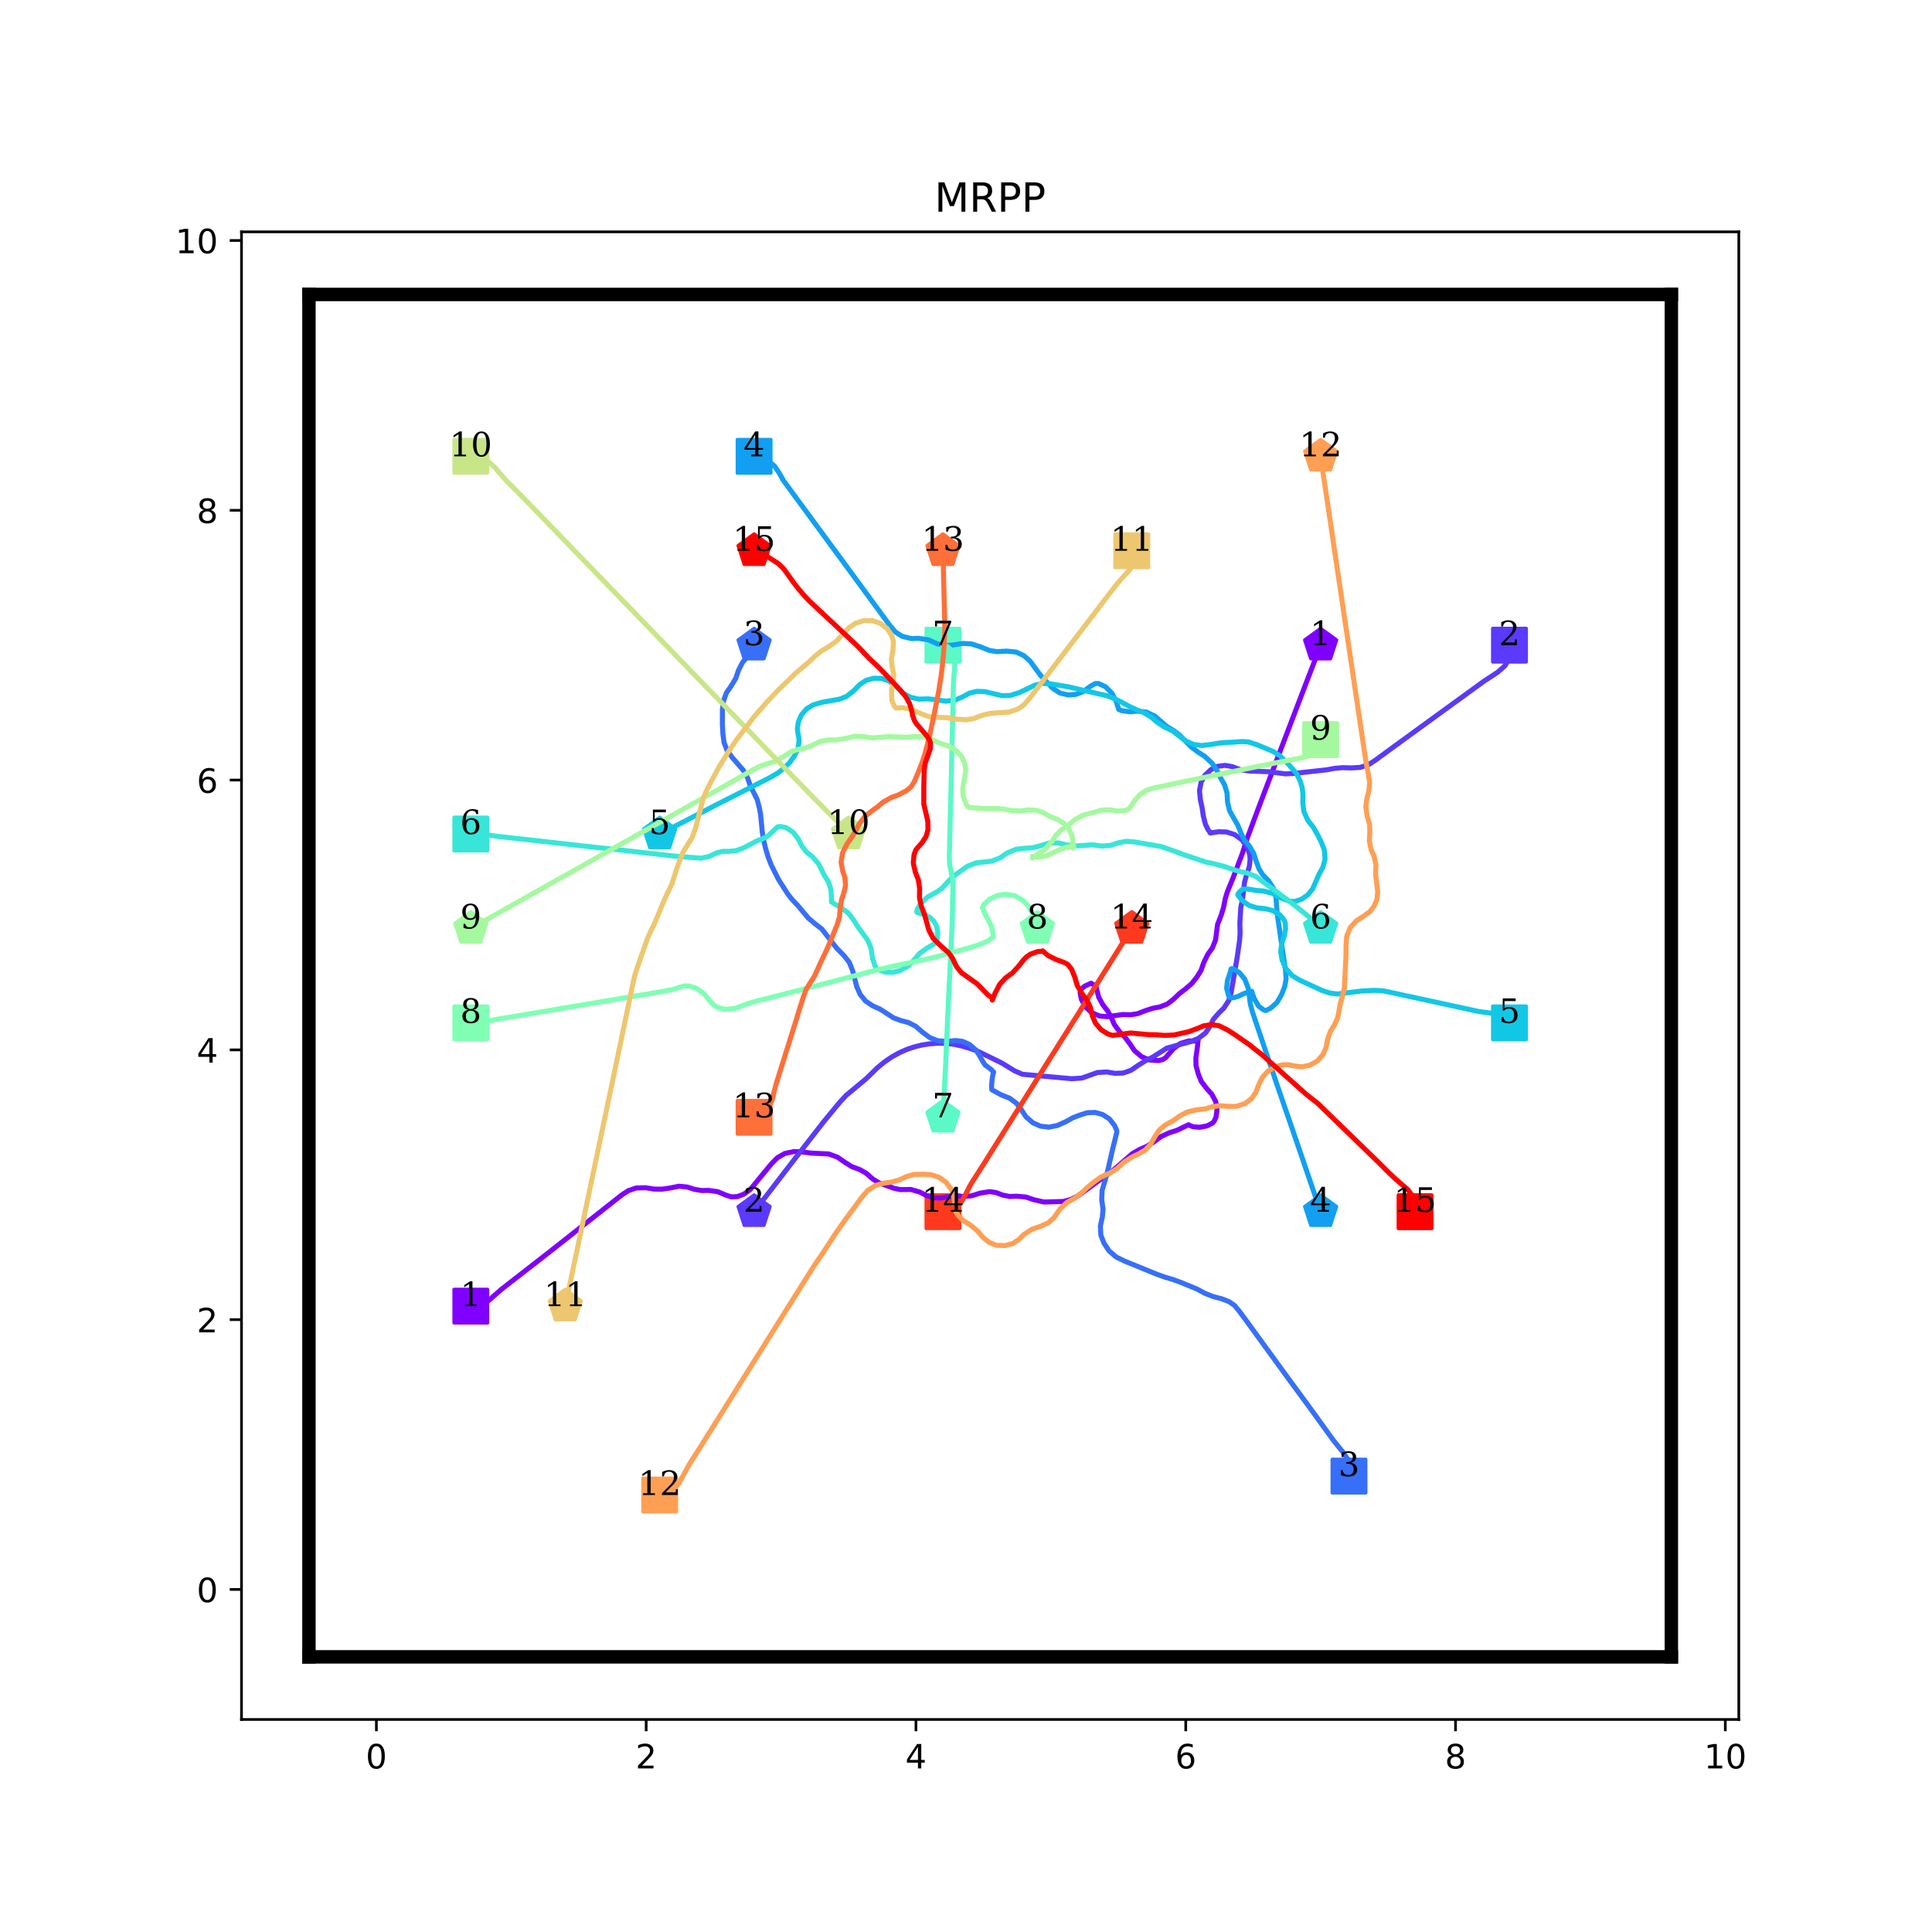 <?xml version="1.0" encoding="utf-8" standalone="no"?>
<!DOCTYPE svg PUBLIC "-//W3C//DTD SVG 1.1//EN"
  "http://www.w3.org/Graphics/SVG/1.1/DTD/svg11.dtd">
<!-- Created with matplotlib (http://matplotlib.org/) -->
<svg height="576pt" version="1.1" viewBox="0 0 576 576" width="576pt" xmlns="http://www.w3.org/2000/svg" xmlns:xlink="http://www.w3.org/1999/xlink">
 <defs>
  <style type="text/css">
*{stroke-linecap:butt;stroke-linejoin:round;}
  </style>
 </defs>
 <g id="figure_1">
  <g id="patch_1">
   <path d="M 0 576 
L 576 576 
L 576 0 
L 0 0 
z
" style="fill:#ffffff;"/>
  </g>
  <g id="axes_1">
   <g id="patch_2">
    <path d="M 72 512.64 
L 518.4 512.64 
L 518.4 69.12 
L 72 69.12 
z
" style="fill:#ffffff;"/>
   </g>
   <g id="matplotlib.axis_1">
    <g id="xtick_1">
     <g id="line2d_1">
      <defs>
       <path d="M 0 0 
L 0 3.5 
" id="m26afb004bc" style="stroke:#000000;stroke-width:0.8;"/>
      </defs>
      <g>
       <use style="stroke:#000000;stroke-width:0.8;" x="112.216" xlink:href="#m26afb004bc" y="512.64"/>
      </g>
     </g>
     <g id="text_1">
      <!-- 0 -->
      <defs>
       <path d="M 31.781 66.406 
Q 24.172 66.406 20.328 58.906 
Q 16.5 51.422 16.5 36.375 
Q 16.5 21.391 20.328 13.891 
Q 24.172 6.391 31.781 6.391 
Q 39.453 6.391 43.281 13.891 
Q 47.125 21.391 47.125 36.375 
Q 47.125 51.422 43.281 58.906 
Q 39.453 66.406 31.781 66.406 
z
M 31.781 74.219 
Q 44.047 74.219 50.516 64.516 
Q 56.984 54.828 56.984 36.375 
Q 56.984 17.969 50.516 8.266 
Q 44.047 -1.422 31.781 -1.422 
Q 19.531 -1.422 13.062 8.266 
Q 6.594 17.969 6.594 36.375 
Q 6.594 54.828 13.062 64.516 
Q 19.531 74.219 31.781 74.219 
z
" id="DejaVuSans-30"/>
      </defs>
      <g transform="translate(109.035 527.238)scale(0.1 -0.1)">
       <use xlink:href="#DejaVuSans-30"/>
      </g>
     </g>
    </g>
    <g id="xtick_2">
     <g id="line2d_2">
      <g>
       <use style="stroke:#000000;stroke-width:0.8;" x="192.649" xlink:href="#m26afb004bc" y="512.64"/>
      </g>
     </g>
     <g id="text_2">
      <!-- 2 -->
      <defs>
       <path d="M 19.188 8.297 
L 53.609 8.297 
L 53.609 0 
L 7.328 0 
L 7.328 8.297 
Q 12.938 14.109 22.625 23.891 
Q 32.328 33.688 34.812 36.531 
Q 39.547 41.844 41.422 45.531 
Q 43.312 49.219 43.312 52.781 
Q 43.312 58.594 39.234 62.25 
Q 35.156 65.922 28.609 65.922 
Q 23.969 65.922 18.812 64.312 
Q 13.672 62.703 7.812 59.422 
L 7.812 69.391 
Q 13.766 71.781 18.938 73 
Q 24.125 74.219 28.422 74.219 
Q 39.75 74.219 46.484 68.547 
Q 53.219 62.891 53.219 53.422 
Q 53.219 48.922 51.531 44.891 
Q 49.859 40.875 45.406 35.406 
Q 44.188 33.984 37.641 27.219 
Q 31.109 20.453 19.188 8.297 
z
" id="DejaVuSans-32"/>
      </defs>
      <g transform="translate(189.467 527.238)scale(0.1 -0.1)">
       <use xlink:href="#DejaVuSans-32"/>
      </g>
     </g>
    </g>
    <g id="xtick_3">
     <g id="line2d_3">
      <g>
       <use style="stroke:#000000;stroke-width:0.8;" x="273.081" xlink:href="#m26afb004bc" y="512.64"/>
      </g>
     </g>
     <g id="text_3">
      <!-- 4 -->
      <defs>
       <path d="M 37.797 64.312 
L 12.891 25.391 
L 37.797 25.391 
z
M 35.203 72.906 
L 47.609 72.906 
L 47.609 25.391 
L 58.016 25.391 
L 58.016 17.188 
L 47.609 17.188 
L 47.609 0 
L 37.797 0 
L 37.797 17.188 
L 4.891 17.188 
L 4.891 26.703 
z
" id="DejaVuSans-34"/>
      </defs>
      <g transform="translate(269.9 527.238)scale(0.1 -0.1)">
       <use xlink:href="#DejaVuSans-34"/>
      </g>
     </g>
    </g>
    <g id="xtick_4">
     <g id="line2d_4">
      <g>
       <use style="stroke:#000000;stroke-width:0.8;" x="353.514" xlink:href="#m26afb004bc" y="512.64"/>
      </g>
     </g>
     <g id="text_4">
      <!-- 6 -->
      <defs>
       <path d="M 33.016 40.375 
Q 26.375 40.375 22.484 35.828 
Q 18.609 31.297 18.609 23.391 
Q 18.609 15.531 22.484 10.953 
Q 26.375 6.391 33.016 6.391 
Q 39.656 6.391 43.531 10.953 
Q 47.406 15.531 47.406 23.391 
Q 47.406 31.297 43.531 35.828 
Q 39.656 40.375 33.016 40.375 
z
M 52.594 71.297 
L 52.594 62.312 
Q 48.875 64.062 45.094 64.984 
Q 41.312 65.922 37.594 65.922 
Q 27.828 65.922 22.672 59.328 
Q 17.531 52.734 16.797 39.406 
Q 19.672 43.656 24.016 45.922 
Q 28.375 48.188 33.594 48.188 
Q 44.578 48.188 50.953 41.516 
Q 57.328 34.859 57.328 23.391 
Q 57.328 12.156 50.688 5.359 
Q 44.047 -1.422 33.016 -1.422 
Q 20.359 -1.422 13.672 8.266 
Q 6.984 17.969 6.984 36.375 
Q 6.984 53.656 15.188 63.938 
Q 23.391 74.219 37.203 74.219 
Q 40.922 74.219 44.703 73.484 
Q 48.484 72.75 52.594 71.297 
z
" id="DejaVuSans-36"/>
      </defs>
      <g transform="translate(350.332 527.238)scale(0.1 -0.1)">
       <use xlink:href="#DejaVuSans-36"/>
      </g>
     </g>
    </g>
    <g id="xtick_5">
     <g id="line2d_5">
      <g>
       <use style="stroke:#000000;stroke-width:0.8;" x="433.946" xlink:href="#m26afb004bc" y="512.64"/>
      </g>
     </g>
     <g id="text_5">
      <!-- 8 -->
      <defs>
       <path d="M 31.781 34.625 
Q 24.75 34.625 20.719 30.859 
Q 16.703 27.094 16.703 20.516 
Q 16.703 13.922 20.719 10.156 
Q 24.75 6.391 31.781 6.391 
Q 38.812 6.391 42.859 10.172 
Q 46.922 13.969 46.922 20.516 
Q 46.922 27.094 42.891 30.859 
Q 38.875 34.625 31.781 34.625 
z
M 21.922 38.812 
Q 15.578 40.375 12.031 44.719 
Q 8.5 49.078 8.5 55.328 
Q 8.5 64.062 14.719 69.141 
Q 20.953 74.219 31.781 74.219 
Q 42.672 74.219 48.875 69.141 
Q 55.078 64.062 55.078 55.328 
Q 55.078 49.078 51.531 44.719 
Q 48 40.375 41.703 38.812 
Q 48.828 37.156 52.797 32.312 
Q 56.781 27.484 56.781 20.516 
Q 56.781 9.906 50.312 4.234 
Q 43.844 -1.422 31.781 -1.422 
Q 19.734 -1.422 13.25 4.234 
Q 6.781 9.906 6.781 20.516 
Q 6.781 27.484 10.781 32.312 
Q 14.797 37.156 21.922 38.812 
z
M 18.312 54.391 
Q 18.312 48.734 21.844 45.562 
Q 25.391 42.391 31.781 42.391 
Q 38.141 42.391 41.719 45.562 
Q 45.312 48.734 45.312 54.391 
Q 45.312 60.062 41.719 63.234 
Q 38.141 66.406 31.781 66.406 
Q 25.391 66.406 21.844 63.234 
Q 18.312 60.062 18.312 54.391 
z
" id="DejaVuSans-38"/>
      </defs>
      <g transform="translate(430.765 527.238)scale(0.1 -0.1)">
       <use xlink:href="#DejaVuSans-38"/>
      </g>
     </g>
    </g>
    <g id="xtick_6">
     <g id="line2d_6">
      <g>
       <use style="stroke:#000000;stroke-width:0.8;" x="514.378" xlink:href="#m26afb004bc" y="512.64"/>
      </g>
     </g>
     <g id="text_6">
      <!-- 10 -->
      <defs>
       <path d="M 12.406 8.297 
L 28.516 8.297 
L 28.516 63.922 
L 10.984 60.406 
L 10.984 69.391 
L 28.422 72.906 
L 38.281 72.906 
L 38.281 8.297 
L 54.391 8.297 
L 54.391 0 
L 12.406 0 
z
" id="DejaVuSans-31"/>
      </defs>
      <g transform="translate(508.016 527.238)scale(0.1 -0.1)">
       <use xlink:href="#DejaVuSans-31"/>
       <use x="63.623" xlink:href="#DejaVuSans-30"/>
      </g>
     </g>
    </g>
   </g>
   <g id="matplotlib.axis_2">
    <g id="ytick_1">
     <g id="line2d_7">
      <defs>
       <path d="M 0 0 
L -3.5 0 
" id="m922a32cf22" style="stroke:#000000;stroke-width:0.8;"/>
      </defs>
      <g>
       <use style="stroke:#000000;stroke-width:0.8;" x="72" xlink:href="#m922a32cf22" y="473.864"/>
      </g>
     </g>
     <g id="text_7">
      <!-- 0 -->
      <g transform="translate(58.638 477.663)scale(0.1 -0.1)">
       <use xlink:href="#DejaVuSans-30"/>
      </g>
     </g>
    </g>
    <g id="ytick_2">
     <g id="line2d_8">
      <g>
       <use style="stroke:#000000;stroke-width:0.8;" x="72" xlink:href="#m922a32cf22" y="393.431"/>
      </g>
     </g>
     <g id="text_8">
      <!-- 2 -->
      <g transform="translate(58.638 397.231)scale(0.1 -0.1)">
       <use xlink:href="#DejaVuSans-32"/>
      </g>
     </g>
    </g>
    <g id="ytick_3">
     <g id="line2d_9">
      <g>
       <use style="stroke:#000000;stroke-width:0.8;" x="72" xlink:href="#m922a32cf22" y="312.999"/>
      </g>
     </g>
     <g id="text_9">
      <!-- 4 -->
      <g transform="translate(58.638 316.798)scale(0.1 -0.1)">
       <use xlink:href="#DejaVuSans-34"/>
      </g>
     </g>
    </g>
    <g id="ytick_4">
     <g id="line2d_10">
      <g>
       <use style="stroke:#000000;stroke-width:0.8;" x="72" xlink:href="#m922a32cf22" y="232.566"/>
      </g>
     </g>
     <g id="text_10">
      <!-- 6 -->
      <g transform="translate(58.638 236.366)scale(0.1 -0.1)">
       <use xlink:href="#DejaVuSans-36"/>
      </g>
     </g>
    </g>
    <g id="ytick_5">
     <g id="line2d_11">
      <g>
       <use style="stroke:#000000;stroke-width:0.8;" x="72" xlink:href="#m922a32cf22" y="152.134"/>
      </g>
     </g>
     <g id="text_11">
      <!-- 8 -->
      <g transform="translate(58.638 155.933)scale(0.1 -0.1)">
       <use xlink:href="#DejaVuSans-38"/>
      </g>
     </g>
    </g>
    <g id="ytick_6">
     <g id="line2d_12">
      <g>
       <use style="stroke:#000000;stroke-width:0.8;" x="72" xlink:href="#m922a32cf22" y="71.702"/>
      </g>
     </g>
     <g id="text_12">
      <!-- 10 -->
      <g transform="translate(52.275 75.501)scale(0.1 -0.1)">
       <use xlink:href="#DejaVuSans-31"/>
       <use x="63.623" xlink:href="#DejaVuSans-30"/>
      </g>
     </g>
    </g>
   </g>
   <g id="line2d_13">
    <path clip-path="url(#pe06c6a61e8)" d="M 140.368 389.41 
" style="fill:none;stroke:#1f77b4;stroke-linecap:square;stroke-width:1.5;"/>
    <defs>
     <path d="M -5 5 
L 5 5 
L 5 -5 
L -5 -5 
z
" id="m24af46127d" style="stroke:#8000ff;stroke-linejoin:miter;"/>
    </defs>
    <g clip-path="url(#pe06c6a61e8)">
     <use style="fill:#8000ff;stroke:#8000ff;stroke-linejoin:miter;" x="140.368" xlink:href="#m24af46127d" y="389.41"/>
    </g>
   </g>
   <g id="line2d_14">
    <path clip-path="url(#pe06c6a61e8)" d="M 393.73 192.35 
" style="fill:none;stroke:#ff7f0e;stroke-linecap:square;stroke-width:1.5;"/>
    <defs>
     <path d="M 0 -5 
L -4.755 -1.545 
L -2.939 4.045 
L 2.939 4.045 
L 4.755 -1.545 
z
" id="m530f2172f9" style="stroke:#8000ff;stroke-linejoin:miter;"/>
    </defs>
    <g clip-path="url(#pe06c6a61e8)">
     <use style="fill:#8000ff;stroke:#8000ff;stroke-linejoin:miter;" x="393.73" xlink:href="#m530f2172f9" y="192.35"/>
    </g>
   </g>
   <g id="line2d_15">
    <path clip-path="url(#pe06c6a61e8)" d="M 450.032 192.35 
" style="fill:none;stroke:#2ca02c;stroke-linecap:square;stroke-width:1.5;"/>
    <defs>
     <path d="M -5 5 
L 5 5 
L 5 -5 
L -5 -5 
z
" id="m91d08ebbfe" style="stroke:#5b39fd;stroke-linejoin:miter;"/>
    </defs>
    <g clip-path="url(#pe06c6a61e8)">
     <use style="fill:#5b39fd;stroke:#5b39fd;stroke-linejoin:miter;" x="450.032" xlink:href="#m91d08ebbfe" y="192.35"/>
    </g>
   </g>
   <g id="line2d_16">
    <path clip-path="url(#pe06c6a61e8)" d="M 224.822 361.258 
" style="fill:none;stroke:#d62728;stroke-linecap:square;stroke-width:1.5;"/>
    <defs>
     <path d="M 0 -5 
L -4.755 -1.545 
L -2.939 4.045 
L 2.939 4.045 
L 4.755 -1.545 
z
" id="mc06672b236" style="stroke:#5b39fd;stroke-linejoin:miter;"/>
    </defs>
    <g clip-path="url(#pe06c6a61e8)">
     <use style="fill:#5b39fd;stroke:#5b39fd;stroke-linejoin:miter;" x="224.822" xlink:href="#mc06672b236" y="361.258"/>
    </g>
   </g>
   <g id="line2d_17">
    <path clip-path="url(#pe06c6a61e8)" d="M 402.175 440.082 
" style="fill:none;stroke:#9467bd;stroke-linecap:square;stroke-width:1.5;"/>
    <defs>
     <path d="M -5 5 
L 5 5 
L 5 -5 
L -5 -5 
z
" id="m5f61b73f5e" style="stroke:#376ff9;stroke-linejoin:miter;"/>
    </defs>
    <g clip-path="url(#pe06c6a61e8)">
     <use style="fill:#376ff9;stroke:#376ff9;stroke-linejoin:miter;" x="402.175" xlink:href="#m5f61b73f5e" y="440.082"/>
    </g>
   </g>
   <g id="line2d_18">
    <path clip-path="url(#pe06c6a61e8)" d="M 224.822 192.35 
" style="fill:none;stroke:#8c564b;stroke-linecap:square;stroke-width:1.5;"/>
    <defs>
     <path d="M 0 -5 
L -4.755 -1.545 
L -2.939 4.045 
L 2.939 4.045 
L 4.755 -1.545 
z
" id="m2d339a5f3a" style="stroke:#376ff9;stroke-linejoin:miter;"/>
    </defs>
    <g clip-path="url(#pe06c6a61e8)">
     <use style="fill:#376ff9;stroke:#376ff9;stroke-linejoin:miter;" x="224.822" xlink:href="#m2d339a5f3a" y="192.35"/>
    </g>
   </g>
   <g id="line2d_19">
    <path clip-path="url(#pe06c6a61e8)" d="M 224.822 136.048 
" style="fill:none;stroke:#e377c2;stroke-linecap:square;stroke-width:1.5;"/>
    <defs>
     <path d="M -5 5 
L 5 5 
L 5 -5 
L -5 -5 
z
" id="m15cba29451" style="stroke:#129ff1;stroke-linejoin:miter;"/>
    </defs>
    <g clip-path="url(#pe06c6a61e8)">
     <use style="fill:#129ff1;stroke:#129ff1;stroke-linejoin:miter;" x="224.822" xlink:href="#m15cba29451" y="136.048"/>
    </g>
   </g>
   <g id="line2d_20">
    <path clip-path="url(#pe06c6a61e8)" d="M 393.73 361.258 
" style="fill:none;stroke:#7f7f7f;stroke-linecap:square;stroke-width:1.5;"/>
    <defs>
     <path d="M 0 -5 
L -4.755 -1.545 
L -2.939 4.045 
L 2.939 4.045 
L 4.755 -1.545 
z
" id="m67f1630fc9" style="stroke:#129ff1;stroke-linejoin:miter;"/>
    </defs>
    <g clip-path="url(#pe06c6a61e8)">
     <use style="fill:#129ff1;stroke:#129ff1;stroke-linejoin:miter;" x="393.73" xlink:href="#m67f1630fc9" y="361.258"/>
    </g>
   </g>
   <g id="line2d_21">
    <path clip-path="url(#pe06c6a61e8)" d="M 450.032 304.956 
" style="fill:none;stroke:#bcbd22;stroke-linecap:square;stroke-width:1.5;"/>
    <defs>
     <path d="M -5 5 
L 5 5 
L 5 -5 
L -5 -5 
z
" id="m11f5bb0e83" style="stroke:#12c7e6;stroke-linejoin:miter;"/>
    </defs>
    <g clip-path="url(#pe06c6a61e8)">
     <use style="fill:#12c7e6;stroke:#12c7e6;stroke-linejoin:miter;" x="450.032" xlink:href="#m11f5bb0e83" y="304.956"/>
    </g>
   </g>
   <g id="line2d_22">
    <path clip-path="url(#pe06c6a61e8)" d="M 196.67 248.653 
" style="fill:none;stroke:#17becf;stroke-linecap:square;stroke-width:1.5;"/>
    <defs>
     <path d="M 0 -5 
L -4.755 -1.545 
L -2.939 4.045 
L 2.939 4.045 
L 4.755 -1.545 
z
" id="m82a8cb9556" style="stroke:#12c7e6;stroke-linejoin:miter;"/>
    </defs>
    <g clip-path="url(#pe06c6a61e8)">
     <use style="fill:#12c7e6;stroke:#12c7e6;stroke-linejoin:miter;" x="196.67" xlink:href="#m82a8cb9556" y="248.653"/>
    </g>
   </g>
   <g id="line2d_23">
    <path clip-path="url(#pe06c6a61e8)" d="M 140.368 248.653 
" style="fill:none;stroke:#1f77b4;stroke-linecap:square;stroke-width:1.5;"/>
    <defs>
     <path d="M -5 5 
L 5 5 
L 5 -5 
L -5 -5 
z
" id="m1de952469f" style="stroke:#37e6d8;stroke-linejoin:miter;"/>
    </defs>
    <g clip-path="url(#pe06c6a61e8)">
     <use style="fill:#37e6d8;stroke:#37e6d8;stroke-linejoin:miter;" x="140.368" xlink:href="#m1de952469f" y="248.653"/>
    </g>
   </g>
   <g id="line2d_24">
    <path clip-path="url(#pe06c6a61e8)" d="M 393.73 276.804 
" style="fill:none;stroke:#ff7f0e;stroke-linecap:square;stroke-width:1.5;"/>
    <defs>
     <path d="M 0 -5 
L -4.755 -1.545 
L -2.939 4.045 
L 2.939 4.045 
L 4.755 -1.545 
z
" id="m6285af5b97" style="stroke:#37e6d8;stroke-linejoin:miter;"/>
    </defs>
    <g clip-path="url(#pe06c6a61e8)">
     <use style="fill:#37e6d8;stroke:#37e6d8;stroke-linejoin:miter;" x="393.73" xlink:href="#m6285af5b97" y="276.804"/>
    </g>
   </g>
   <g id="line2d_25">
    <path clip-path="url(#pe06c6a61e8)" d="M 281.124 192.35 
" style="fill:none;stroke:#2ca02c;stroke-linecap:square;stroke-width:1.5;"/>
    <defs>
     <path d="M -5 5 
L 5 5 
L 5 -5 
L -5 -5 
z
" id="md2ab2b574c" style="stroke:#5bf9c7;stroke-linejoin:miter;"/>
    </defs>
    <g clip-path="url(#pe06c6a61e8)">
     <use style="fill:#5bf9c7;stroke:#5bf9c7;stroke-linejoin:miter;" x="281.124" xlink:href="#md2ab2b574c" y="192.35"/>
    </g>
   </g>
   <g id="line2d_26">
    <path clip-path="url(#pe06c6a61e8)" d="M 281.124 333.107 
" style="fill:none;stroke:#d62728;stroke-linecap:square;stroke-width:1.5;"/>
    <defs>
     <path d="M 0 -5 
L -4.755 -1.545 
L -2.939 4.045 
L 2.939 4.045 
L 4.755 -1.545 
z
" id="m9eb97eb2e3" style="stroke:#5bf9c7;stroke-linejoin:miter;"/>
    </defs>
    <g clip-path="url(#pe06c6a61e8)">
     <use style="fill:#5bf9c7;stroke:#5bf9c7;stroke-linejoin:miter;" x="281.124" xlink:href="#m9eb97eb2e3" y="333.107"/>
    </g>
   </g>
   <g id="line2d_27">
    <path clip-path="url(#pe06c6a61e8)" d="M 140.368 304.956 
" style="fill:none;stroke:#9467bd;stroke-linecap:square;stroke-width:1.5;"/>
    <defs>
     <path d="M -5 5 
L 5 5 
L 5 -5 
L -5 -5 
z
" id="mc08052533a" style="stroke:#80ffb4;stroke-linejoin:miter;"/>
    </defs>
    <g clip-path="url(#pe06c6a61e8)">
     <use style="fill:#80ffb4;stroke:#80ffb4;stroke-linejoin:miter;" x="140.368" xlink:href="#mc08052533a" y="304.956"/>
    </g>
   </g>
   <g id="line2d_28">
    <path clip-path="url(#pe06c6a61e8)" d="M 309.276 276.804 
" style="fill:none;stroke:#8c564b;stroke-linecap:square;stroke-width:1.5;"/>
    <defs>
     <path d="M 0 -5 
L -4.755 -1.545 
L -2.939 4.045 
L 2.939 4.045 
L 4.755 -1.545 
z
" id="mcc5fa57e5c" style="stroke:#80ffb4;stroke-linejoin:miter;"/>
    </defs>
    <g clip-path="url(#pe06c6a61e8)">
     <use style="fill:#80ffb4;stroke:#80ffb4;stroke-linejoin:miter;" x="309.276" xlink:href="#mcc5fa57e5c" y="276.804"/>
    </g>
   </g>
   <g id="line2d_29">
    <path clip-path="url(#pe06c6a61e8)" d="M 393.73 220.502 
" style="fill:none;stroke:#e377c2;stroke-linecap:square;stroke-width:1.5;"/>
    <defs>
     <path d="M -5 5 
L 5 5 
L 5 -5 
L -5 -5 
z
" id="m98199b6cc8" style="stroke:#a4f99f;stroke-linejoin:miter;"/>
    </defs>
    <g clip-path="url(#pe06c6a61e8)">
     <use style="fill:#a4f99f;stroke:#a4f99f;stroke-linejoin:miter;" x="393.73" xlink:href="#m98199b6cc8" y="220.502"/>
    </g>
   </g>
   <g id="line2d_30">
    <path clip-path="url(#pe06c6a61e8)" d="M 140.368 276.804 
" style="fill:none;stroke:#7f7f7f;stroke-linecap:square;stroke-width:1.5;"/>
    <defs>
     <path d="M 0 -5 
L -4.755 -1.545 
L -2.939 4.045 
L 2.939 4.045 
L 4.755 -1.545 
z
" id="m759ceeba7e" style="stroke:#a4f99f;stroke-linejoin:miter;"/>
    </defs>
    <g clip-path="url(#pe06c6a61e8)">
     <use style="fill:#a4f99f;stroke:#a4f99f;stroke-linejoin:miter;" x="140.368" xlink:href="#m759ceeba7e" y="276.804"/>
    </g>
   </g>
   <g id="line2d_31">
    <path clip-path="url(#pe06c6a61e8)" d="M 140.368 136.048 
" style="fill:none;stroke:#bcbd22;stroke-linecap:square;stroke-width:1.5;"/>
    <defs>
     <path d="M -5 5 
L 5 5 
L 5 -5 
L -5 -5 
z
" id="m3458d99f66" style="stroke:#c8e688;stroke-linejoin:miter;"/>
    </defs>
    <g clip-path="url(#pe06c6a61e8)">
     <use style="fill:#c8e688;stroke:#c8e688;stroke-linejoin:miter;" x="140.368" xlink:href="#m3458d99f66" y="136.048"/>
    </g>
   </g>
   <g id="line2d_32">
    <path clip-path="url(#pe06c6a61e8)" d="M 252.973 248.653 
" style="fill:none;stroke:#17becf;stroke-linecap:square;stroke-width:1.5;"/>
    <defs>
     <path d="M 0 -5 
L -4.755 -1.545 
L -2.939 4.045 
L 2.939 4.045 
L 4.755 -1.545 
z
" id="m8d4ec40d96" style="stroke:#c8e688;stroke-linejoin:miter;"/>
    </defs>
    <g clip-path="url(#pe06c6a61e8)">
     <use style="fill:#c8e688;stroke:#c8e688;stroke-linejoin:miter;" x="252.973" xlink:href="#m8d4ec40d96" y="248.653"/>
    </g>
   </g>
   <g id="line2d_33">
    <path clip-path="url(#pe06c6a61e8)" d="M 337.427 164.199 
" style="fill:none;stroke:#1f77b4;stroke-linecap:square;stroke-width:1.5;"/>
    <defs>
     <path d="M -5 5 
L 5 5 
L 5 -5 
L -5 -5 
z
" id="mb3f8b53c4f" style="stroke:#edc76f;stroke-linejoin:miter;"/>
    </defs>
    <g clip-path="url(#pe06c6a61e8)">
     <use style="fill:#edc76f;stroke:#edc76f;stroke-linejoin:miter;" x="337.427" xlink:href="#mb3f8b53c4f" y="164.199"/>
    </g>
   </g>
   <g id="line2d_34">
    <path clip-path="url(#pe06c6a61e8)" d="M 168.519 389.41 
" style="fill:none;stroke:#ff7f0e;stroke-linecap:square;stroke-width:1.5;"/>
    <defs>
     <path d="M 0 -5 
L -4.755 -1.545 
L -2.939 4.045 
L 2.939 4.045 
L 4.755 -1.545 
z
" id="m1c8923434e" style="stroke:#edc76f;stroke-linejoin:miter;"/>
    </defs>
    <g clip-path="url(#pe06c6a61e8)">
     <use style="fill:#edc76f;stroke:#edc76f;stroke-linejoin:miter;" x="168.519" xlink:href="#m1c8923434e" y="389.41"/>
    </g>
   </g>
   <g id="line2d_35">
    <path clip-path="url(#pe06c6a61e8)" d="M 196.67 445.712 
" style="fill:none;stroke:#2ca02c;stroke-linecap:square;stroke-width:1.5;"/>
    <defs>
     <path d="M -5 5 
L 5 5 
L 5 -5 
L -5 -5 
z
" id="mfb3b4128c4" style="stroke:#ff9f54;stroke-linejoin:miter;"/>
    </defs>
    <g clip-path="url(#pe06c6a61e8)">
     <use style="fill:#ff9f54;stroke:#ff9f54;stroke-linejoin:miter;" x="196.67" xlink:href="#mfb3b4128c4" y="445.712"/>
    </g>
   </g>
   <g id="line2d_36">
    <path clip-path="url(#pe06c6a61e8)" d="M 393.73 136.048 
" style="fill:none;stroke:#d62728;stroke-linecap:square;stroke-width:1.5;"/>
    <defs>
     <path d="M 0 -5 
L -4.755 -1.545 
L -2.939 4.045 
L 2.939 4.045 
L 4.755 -1.545 
z
" id="m64d6d4d1d7" style="stroke:#ff9f54;stroke-linejoin:miter;"/>
    </defs>
    <g clip-path="url(#pe06c6a61e8)">
     <use style="fill:#ff9f54;stroke:#ff9f54;stroke-linejoin:miter;" x="393.73" xlink:href="#m64d6d4d1d7" y="136.048"/>
    </g>
   </g>
   <g id="line2d_37">
    <path clip-path="url(#pe06c6a61e8)" d="M 224.822 333.107 
" style="fill:none;stroke:#9467bd;stroke-linecap:square;stroke-width:1.5;"/>
    <defs>
     <path d="M -5 5 
L 5 5 
L 5 -5 
L -5 -5 
z
" id="m5826c9f48a" style="stroke:#ff6f39;stroke-linejoin:miter;"/>
    </defs>
    <g clip-path="url(#pe06c6a61e8)">
     <use style="fill:#ff6f39;stroke:#ff6f39;stroke-linejoin:miter;" x="224.822" xlink:href="#m5826c9f48a" y="333.107"/>
    </g>
   </g>
   <g id="line2d_38">
    <path clip-path="url(#pe06c6a61e8)" d="M 281.124 164.199 
" style="fill:none;stroke:#8c564b;stroke-linecap:square;stroke-width:1.5;"/>
    <defs>
     <path d="M 0 -5 
L -4.755 -1.545 
L -2.939 4.045 
L 2.939 4.045 
L 4.755 -1.545 
z
" id="m45498ce38f" style="stroke:#ff6f39;stroke-linejoin:miter;"/>
    </defs>
    <g clip-path="url(#pe06c6a61e8)">
     <use style="fill:#ff6f39;stroke:#ff6f39;stroke-linejoin:miter;" x="281.124" xlink:href="#m45498ce38f" y="164.199"/>
    </g>
   </g>
   <g id="line2d_39">
    <path clip-path="url(#pe06c6a61e8)" d="M 281.124 361.258 
" style="fill:none;stroke:#e377c2;stroke-linecap:square;stroke-width:1.5;"/>
    <defs>
     <path d="M -5 5 
L 5 5 
L 5 -5 
L -5 -5 
z
" id="mba7dcbe5cd" style="stroke:#ff391d;stroke-linejoin:miter;"/>
    </defs>
    <g clip-path="url(#pe06c6a61e8)">
     <use style="fill:#ff391d;stroke:#ff391d;stroke-linejoin:miter;" x="281.124" xlink:href="#mba7dcbe5cd" y="361.258"/>
    </g>
   </g>
   <g id="line2d_40">
    <path clip-path="url(#pe06c6a61e8)" d="M 337.427 276.804 
" style="fill:none;stroke:#7f7f7f;stroke-linecap:square;stroke-width:1.5;"/>
    <defs>
     <path d="M 0 -5 
L -4.755 -1.545 
L -2.939 4.045 
L 2.939 4.045 
L 4.755 -1.545 
z
" id="mc2e6ba1866" style="stroke:#ff391d;stroke-linejoin:miter;"/>
    </defs>
    <g clip-path="url(#pe06c6a61e8)">
     <use style="fill:#ff391d;stroke:#ff391d;stroke-linejoin:miter;" x="337.427" xlink:href="#mc2e6ba1866" y="276.804"/>
    </g>
   </g>
   <g id="line2d_41">
    <path clip-path="url(#pe06c6a61e8)" d="M 421.881 361.258 
" style="fill:none;stroke:#bcbd22;stroke-linecap:square;stroke-width:1.5;"/>
    <defs>
     <path d="M -5 5 
L 5 5 
L 5 -5 
L -5 -5 
z
" id="m594840fdbf" style="stroke:#ff0000;stroke-linejoin:miter;"/>
    </defs>
    <g clip-path="url(#pe06c6a61e8)">
     <use style="fill:#ff0000;stroke:#ff0000;stroke-linejoin:miter;" x="421.881" xlink:href="#m594840fdbf" y="361.258"/>
    </g>
   </g>
   <g id="line2d_42">
    <path clip-path="url(#pe06c6a61e8)" d="M 224.822 164.199 
" style="fill:none;stroke:#17becf;stroke-linecap:square;stroke-width:1.5;"/>
    <defs>
     <path d="M 0 -5 
L -4.755 -1.545 
L -2.939 4.045 
L 2.939 4.045 
L 4.755 -1.545 
z
" id="mcfebffec0f" style="stroke:#ff0000;stroke-linejoin:miter;"/>
    </defs>
    <g clip-path="url(#pe06c6a61e8)">
     <use style="fill:#ff0000;stroke:#ff0000;stroke-linejoin:miter;" x="224.822" xlink:href="#mcfebffec0f" y="164.199"/>
    </g>
   </g>
   <g id="line2d_43"/>
   <g id="line2d_44">
    <path clip-path="url(#pe06c6a61e8)" d="M 92.108 493.972 
L 92.108 87.788 
" style="fill:none;stroke:#000000;stroke-linecap:square;stroke-width:4;"/>
   </g>
   <g id="line2d_45">
    <path clip-path="url(#pe06c6a61e8)" d="M 92.108 87.788 
L 498.292 87.788 
" style="fill:none;stroke:#000000;stroke-linecap:square;stroke-width:4;"/>
   </g>
   <g id="line2d_46">
    <path clip-path="url(#pe06c6a61e8)" d="M 498.292 87.788 
L 498.292 493.972 
" style="fill:none;stroke:#000000;stroke-linecap:square;stroke-width:4;"/>
   </g>
   <g id="line2d_47">
    <path clip-path="url(#pe06c6a61e8)" d="M 498.292 493.972 
L 92.108 493.972 
" style="fill:none;stroke:#000000;stroke-linecap:square;stroke-width:4;"/>
   </g>
   <g id="line2d_48">
    <path clip-path="url(#pe06c6a61e8)" d="M 140.368 389.41 
L 141.252 389.37 
L 143.545 388.927 
L 145.757 387.68 
L 149.456 384.423 
L 163.773 373.283 
L 185.249 356.352 
L 187.3 354.985 
L 189.673 354.18 
L 192.448 354.1 
L 194.941 354.502 
L 197.233 354.542 
L 199.566 354.221 
L 202.421 353.658 
L 204.915 353.899 
L 207.046 354.582 
L 209.258 354.944 
L 211.229 354.904 
L 213.923 355.266 
L 216.537 356.352 
L 218.025 356.835 
L 219.835 356.754 
L 221.846 355.99 
L 223.696 354.623 
L 230.01 346.941 
L 231.819 345.132 
L 233.991 343.885 
L 236.726 343.322 
L 238.938 343.402 
L 241.672 343.764 
L 247.101 344.046 
L 249.715 345.011 
L 251.968 346.579 
L 253.978 347.826 
L 256.271 348.671 
L 258.201 349.757 
L 260.172 351.486 
L 262.102 352.692 
L 266.646 354.301 
L 268.456 354.663 
L 271.553 354.623 
L 274.207 355.387 
L 276.138 356.392 
L 278.269 357.116 
L 280.561 357.156 
L 282.532 356.794 
L 285.025 356.593 
L 287.398 356.714 
L 289.69 356.513 
L 292.224 355.709 
L 295.039 355.266 
L 296.97 355.548 
L 298.819 356.272 
L 300.991 356.714 
L 303.163 356.634 
L 305.857 356.875 
L 308.19 357.679 
L 311.286 358.363 
L 317.078 358.202 
L 319.37 357.558 
L 321.461 356.473 
L 332.118 348.711 
L 337.628 343.925 
L 339.8 342.678 
L 341.931 341.754 
L 344.143 340.346 
L 346.154 338.858 
L 348.647 337.692 
L 350.94 336.968 
L 354.358 335.319 
L 354.76 335.56 
L 355.685 335.922 
L 357.696 336.083 
L 359.948 335.641 
L 361.517 334.796 
L 361.959 334.314 
L 362.562 332.986 
L 362.844 330.654 
L 362.442 328.402 
L 361.235 326.15 
L 359.827 324.621 
L 358.138 322.41 
L 357.254 320.198 
L 356.57 317.664 
L 356.53 315.533 
L 357.093 311.35 
L 357.012 310.144 
L 357.093 310.345 
L 357.213 310.385 
L 354.438 310.345 
L 351.985 311.069 
L 349.934 312.557 
L 347.481 315.372 
L 346.637 315.894 
L 345.39 316.216 
L 342.695 316.015 
L 340.363 315.05 
L 338.231 313.24 
L 336.944 311.31 
L 335.497 309.379 
L 333.808 307.61 
L 332.239 305.478 
L 331.274 303.267 
L 330.269 301.457 
L 328.781 299.526 
L 327.574 297.315 
L 326.689 293.936 
L 326.81 294.097 
L 325.282 293.132 
L 323.432 293.977 
L 322.225 295.022 
L 322.024 295.947 
L 322.386 297.918 
L 323.593 300.17 
L 325.483 301.899 
L 327.815 302.905 
L 330.108 303.106 
L 334.773 302.462 
L 337.065 302.543 
L 339.277 302.181 
L 341.529 301.296 
L 343.781 300.572 
L 345.913 300.17 
L 348.044 299.325 
L 349.854 297.918 
L 351.583 296.269 
L 353.514 294.781 
L 355.283 293.253 
L 356.811 291.322 
L 358.058 289.352 
L 358.902 286.939 
L 360.109 284.486 
L 361.436 282.636 
L 362.401 280.263 
L 363.005 275.598 
L 364.09 272.823 
L 364.774 270.571 
L 365.297 267.917 
L 365.94 265.825 
L 367.67 261.603 
L 370.324 254.645 
L 371.892 249.779 
L 375.351 240.489 
L 381.464 224.443 
L 389.306 203.892 
L 392.966 194.401 
L 392.966 194.401 
" style="fill:none;stroke:#8000ff;stroke-linecap:square;stroke-width:1.5;"/>
   </g>
   <g id="line2d_49">
    <path clip-path="url(#pe06c6a61e8)" d="M 450.032 192.35 
L 450.274 192.431 
L 450.354 192.551 
L 450.515 193.114 
L 450.555 194.442 
L 450.073 196.211 
L 448.625 198.544 
L 446.534 200.394 
L 442.311 203.168 
L 420.393 219.094 
L 414.32 223.518 
L 410.218 226.534 
L 407.926 228.022 
L 405.513 228.786 
L 402.738 228.947 
L 400.285 228.867 
L 397.912 229.068 
L 395.539 229.51 
L 385.646 230.596 
L 383.233 230.717 
L 378.166 230.073 
L 372.496 229.872 
L 369.801 229.47 
L 367.308 228.545 
L 365.297 228.183 
L 363.045 228.464 
L 361.034 229.43 
L 359.184 231.199 
L 358.098 233.21 
L 357.616 235.703 
L 357.857 238.317 
L 358.38 240.73 
L 358.742 243.224 
L 359.385 245.757 
L 360.189 247.406 
L 360.994 248.371 
L 360.793 248.291 
L 360.752 248.291 
L 361.637 248.211 
L 363.366 247.969 
L 365.699 248.05 
L 368.072 248.814 
L 370.324 250.422 
L 371.933 252.715 
L 372.616 254.967 
L 372.697 256.254 
L 372.697 256.254 
L 372.496 258.144 
L 372.335 258.828 
L 371.651 260.838 
L 371.048 262.97 
L 370.445 268.037 
L 369.922 270.611 
L 369.64 275.316 
L 369.721 278.252 
L 369.56 280.424 
L 368.836 285.491 
L 367.066 295.827 
L 366.383 298.199 
L 364.895 300.532 
L 363.407 301.98 
L 361.758 303.87 
L 360.672 306.122 
L 359.385 307.972 
L 357.414 309.5 
L 355.122 310.506 
L 347.883 312.476 
L 343.781 315.09 
L 341.65 316.176 
L 339.438 317.543 
L 337.226 319.072 
L 334.853 319.916 
L 332.32 319.997 
L 329.987 319.594 
L 327.212 319.755 
L 322.547 321.404 
L 319.531 321.605 
L 304.812 320.278 
L 302.519 319.273 
L 298.699 316.94 
L 293.873 314.567 
L 291.5 313.401 
L 289.248 312.597 
L 286.956 311.913 
L 284.382 311.35 
L 282.009 311.069 
L 279.636 311.028 
L 277.264 311.189 
L 274.891 311.551 
L 272.598 312.114 
L 270.346 312.878 
L 268.175 313.843 
L 265.842 315.13 
L 263.67 316.618 
L 261.619 318.307 
L 258.241 321.605 
L 252.289 326.552 
L 250.48 328.482 
L 245.533 334.474 
L 236.002 346.74 
L 225.385 360.534 
L 225.385 360.534 
" style="fill:none;stroke:#5b39fd;stroke-linecap:square;stroke-width:1.5;"/>
   </g>
   <g id="line2d_50">
    <path clip-path="url(#pe06c6a61e8)" d="M 402.175 440.082 
L 401.934 440.163 
L 402.215 439.76 
L 402.577 438.675 
L 402.577 437.187 
L 401.853 435.136 
L 400.526 433.125 
L 397.51 429.385 
L 390.271 419.371 
L 384.239 411.167 
L 371.168 393.19 
L 369.56 391.018 
L 368.072 389.209 
L 366.383 388.042 
L 364.171 387.198 
L 361.798 386.595 
L 359.224 385.589 
L 356.851 384.302 
L 352.347 382.452 
L 349.653 381.447 
L 347.401 380.803 
L 344.827 379.878 
L 335.175 375.937 
L 332.802 374.771 
L 330.671 372.961 
L 329.142 370.629 
L 328.218 368.296 
L 328.057 365.521 
L 328.66 362.787 
L 328.861 360.494 
L 328.459 357.679 
L 328.579 354.904 
L 329.947 350.32 
L 331.676 342.759 
L 332.963 337.531 
L 332.923 337.008 
L 332.32 335.6 
L 330.751 333.59 
L 328.7 332.262 
L 326.488 331.659 
L 324.196 331.74 
L 321.863 332.464 
L 319.893 333.228 
L 317.721 334.434 
L 315.187 335.56 
L 312.734 336.043 
L 310.241 335.761 
L 307.949 334.756 
L 305.857 332.946 
L 304.53 330.895 
L 303.082 328.965 
L 301.031 327.437 
L 298.417 326.391 
L 295.723 324.903 
L 295.683 324.782 
L 295.602 323.817 
L 295.843 321.324 
L 296.205 319.554 
L 296.246 319.675 
L 295.562 318.911 
L 293.752 317.543 
L 293.752 317.584 
L 293.069 316.578 
L 292.063 314.768 
L 290.977 313.079 
L 289.047 311.39 
L 286.956 310.465 
L 284.905 310.224 
L 282.009 310.506 
L 279.516 310.264 
L 277.183 309.339 
L 274.971 307.69 
L 273.041 306.001 
L 270.789 304.835 
L 268.698 304.312 
L 266.405 303.468 
L 262.504 300.934 
L 260.131 299.848 
L 258.04 298.441 
L 256.472 296.51 
L 255.466 294.258 
L 254.179 289.352 
L 253.214 286.939 
L 251.686 284.968 
L 249.434 282.676 
L 245.01 276.965 
L 243.08 275.477 
L 240.989 273.708 
L 237.811 269.927 
L 236.122 268.158 
L 234.795 266.429 
L 232.061 262.125 
L 229.889 257.782 
L 228.924 255.248 
L 228.24 252.916 
L 227.677 250.543 
L 227.275 248.13 
L 226.752 242.741 
L 226.35 240.65 
L 225.747 238.398 
L 223.655 234.175 
L 222.851 231.843 
L 221.564 229.59 
L 218.387 225.931 
L 216.778 223.719 
L 215.853 221.346 
L 215.532 218.893 
L 215.371 216.198 
L 215.371 211.574 
L 215.733 208.879 
L 216.577 206.547 
L 218.025 204.455 
L 219.352 202.243 
L 220.197 199.79 
L 221.363 197.498 
L 223.012 195.527 
L 224.379 193.557 
L 224.379 193.557 
" style="fill:none;stroke:#376ff9;stroke-linecap:square;stroke-width:1.5;"/>
   </g>
   <g id="line2d_51">
    <path clip-path="url(#pe06c6a61e8)" d="M 224.822 136.048 
L 225.344 136.048 
L 226.873 136.329 
L 228.843 137.174 
L 230.934 138.983 
L 232.342 141.075 
L 233.508 143.166 
L 236.323 147.027 
L 252.531 169.065 
L 265.36 186.559 
L 267.049 188.49 
L 269.019 189.736 
L 271.714 190.38 
L 273.845 190.299 
L 276.861 190.782 
L 279.395 191.948 
L 281.888 192.471 
L 283.98 192.31 
L 287.117 191.827 
L 289.69 191.988 
L 292.304 192.833 
L 294.959 193.919 
L 297.211 194.281 
L 300.147 194.12 
L 302.962 194.401 
L 305.214 195.447 
L 307.104 197.096 
L 310.201 201.318 
L 313.82 205.179 
L 315.952 206.587 
L 318.445 207.19 
L 320.737 207.029 
L 322.869 206.225 
L 325.081 204.616 
L 326.569 203.772 
L 327.494 203.772 
L 329.585 204.737 
L 331.515 206.707 
L 332.682 208.919 
L 333.566 211.533 
L 333.486 211.453 
L 334.371 211.855 
L 336.864 212.217 
L 339.036 212.016 
L 341.811 212.298 
L 344.304 213.504 
L 347.883 216.601 
L 349.854 217.767 
L 351.623 219.094 
L 355.162 222.714 
L 357.254 224.282 
L 359.104 225.448 
L 361.315 227.499 
L 362.723 229.55 
L 363.849 231.802 
L 365.096 234.014 
L 365.82 236.427 
L 365.981 239.242 
L 366.584 241.736 
L 369.077 246.119 
L 370.042 248.532 
L 371.088 250.583 
L 372.536 252.313 
L 373.782 254.444 
L 374.426 256.495 
L 375.351 259.029 
L 376.437 260.758 
L 378.166 262.528 
L 379.654 264.86 
L 380.418 267.514 
L 380.74 272.179 
L 381.866 279.901 
L 383.274 289.432 
L 383.434 291.885 
L 383.032 294.097 
L 382.027 296.631 
L 380.659 298.923 
L 378.769 300.612 
L 377.402 301.296 
L 376.678 301.055 
L 375.27 300.009 
L 374.024 297.878 
L 373.099 295.505 
L 373.179 295.585 
L 373.26 295.626 
L 372.536 295.666 
L 370.847 296.229 
L 369.077 297.073 
L 367.67 297.475 
L 366.584 297.395 
L 366.503 297.355 
L 366.222 296.631 
L 365.699 294.58 
L 365.94 292.328 
L 366.946 289.432 
L 366.946 289.472 
L 366.906 289.191 
L 367.026 288.909 
L 367.187 288.789 
L 367.308 288.789 
L 368.072 289.03 
L 369.6 290.076 
L 371.128 291.966 
L 372.134 294.58 
L 372.777 299.366 
L 373.38 301.658 
L 380.579 322.973 
L 386.089 338.938 
L 390.07 350.601 
L 393.287 360.012 
L 393.287 360.012 
" style="fill:none;stroke:#129ff1;stroke-linecap:square;stroke-width:1.5;"/>
   </g>
   <g id="line2d_52">
    <path clip-path="url(#pe06c6a61e8)" d="M 450.032 304.956 
L 449.791 305.036 
L 449.67 305.237 
L 449.67 305.318 
L 449.59 304.915 
L 449.027 303.95 
L 447.66 302.864 
L 445.408 302.181 
L 440.944 301.578 
L 412.712 295.465 
L 411.184 295.304 
L 409.494 295.264 
L 405.795 295.465 
L 398.676 296.349 
L 396.464 296.068 
L 394.172 295.304 
L 387.617 292.288 
L 385.244 290.88 
L 383.394 288.789 
L 382.268 286.295 
L 381.826 283.842 
L 382.067 281.59 
L 382.871 279.097 
L 383.274 276.925 
L 383.153 274.995 
L 382.71 274.07 
L 381.504 272.702 
L 379.373 271.456 
L 377.12 270.893 
L 374.788 270.691 
L 372.375 269.927 
L 370.324 268.48 
L 369.037 266.79 
L 369.077 266.589 
L 369.52 265.946 
L 370.525 265.061 
L 372.093 265.061 
L 374.466 265.463 
L 376.557 265.624 
L 379.212 266.268 
L 381.786 267.675 
L 384.44 268.681 
L 386.048 268.761 
L 388.059 268.077 
L 389.909 266.79 
L 391.357 264.981 
L 393.287 260.557 
L 394.373 258.627 
L 395.057 256.173 
L 394.816 253.358 
L 393.971 251.187 
L 392.925 249.055 
L 391.518 246.602 
L 389.869 244.511 
L 388.743 241.977 
L 388.421 239.524 
L 388.461 236.95 
L 388.26 234.939 
L 387.657 232.928 
L 386.571 230.676 
L 385.083 228.907 
L 383.434 227.137 
L 381.544 225.287 
L 379.574 224.041 
L 374.748 222.03 
L 372.294 221.226 
L 370.243 221.065 
L 367.83 221.266 
L 365.498 221.346 
L 363.407 221.547 
L 361.275 221.909 
L 358.339 222.271 
L 355.846 221.949 
L 353.312 220.783 
L 349.613 217.928 
L 347.039 216.681 
L 344.988 215.314 
L 343.017 213.665 
L 340.765 212.338 
L 338.955 211.654 
L 336.462 210.488 
L 334.129 209.201 
L 331.958 208.155 
L 330.027 207.431 
L 318.566 204.777 
L 313.297 203.892 
L 310.804 203.772 
L 308.552 204.254 
L 303.967 206.466 
L 301.152 207.351 
L 298.659 207.391 
L 293.551 206.185 
L 291.219 206.104 
L 289.007 206.667 
L 286.996 207.753 
L 284.663 208.758 
L 281.888 209.04 
L 279.033 208.598 
L 276.66 208.356 
L 273.966 208.437 
L 271.513 207.914 
L 269.1 206.547 
L 267.049 204.536 
L 264.957 203.008 
L 262.786 202.243 
L 260.493 202.203 
L 258.282 202.806 
L 256.351 204.053 
L 254.501 205.943 
L 252.37 207.632 
L 250.319 208.437 
L 245.131 209.362 
L 242.396 210.166 
L 240.426 211.373 
L 238.938 213.142 
L 238.013 215.233 
L 237.731 217.244 
L 237.932 218.933 
L 238.093 219.496 
L 238.254 220.984 
L 237.892 223.156 
L 236.886 225.287 
L 235.479 227.258 
L 233.75 229.027 
L 231.819 230.515 
L 229.446 231.883 
L 214.124 239.645 
L 203.427 245.194 
L 196.751 248.613 
L 196.751 248.613 
" style="fill:none;stroke:#12c7e6;stroke-linecap:square;stroke-width:1.5;"/>
   </g>
   <g id="line2d_53">
    <path clip-path="url(#pe06c6a61e8)" d="M 140.368 248.653 
L 141.614 248.653 
L 144.309 248.814 
L 149.617 249.498 
L 159.51 250.583 
L 174.431 252.272 
L 186.938 253.64 
L 201.577 255.289 
L 209.057 255.852 
L 211.309 255.369 
L 213.601 254.283 
L 215.612 253.801 
L 217.181 253.841 
L 219.473 253.6 
L 221.645 252.795 
L 225.988 250.543 
L 227.074 250.221 
L 228.964 249.216 
L 231.819 246.522 
L 232.704 246.401 
L 234.393 246.763 
L 236.364 248.05 
L 237.932 250.02 
L 239.058 252.232 
L 240.466 254.042 
L 242.235 255.45 
L 244.045 257.541 
L 245.895 261.241 
L 246.981 262.89 
L 247.745 265.262 
L 247.946 268.962 
L 247.906 268.842 
L 247.866 268.761 
L 248.549 269.324 
L 250.52 270.45 
L 252.973 272.26 
L 254.622 274.472 
L 255.869 276.442 
L 258.684 280.303 
L 259.729 282.837 
L 260.131 285.692 
L 260.815 287.864 
L 261.338 288.749 
L 261.74 289.07 
L 263.992 289.834 
L 266.285 289.875 
L 268.537 289.271 
L 270.749 287.984 
L 272.357 286.376 
L 274.086 284.325 
L 276.459 282.595 
L 279.154 281.067 
L 279.073 281.148 
L 279.355 280.424 
L 279.596 278.172 
L 279.234 276.08 
L 278.349 274.592 
L 277.304 273.587 
L 276.057 272.903 
L 273.443 272.059 
L 273.322 271.898 
L 273.322 271.737 
L 273.523 270.973 
L 274.489 269.364 
L 276.54 267.434 
L 279.114 266.026 
L 280.803 264.86 
L 282.451 263.05 
L 284.301 261.2 
L 288.403 258.265 
L 290.977 257.259 
L 295.843 256.696 
L 298.216 255.731 
L 300.147 254.364 
L 302.922 253.197 
L 305.254 252.916 
L 307.868 252.755 
L 310.16 252.152 
L 312.734 251.347 
L 315.509 251.307 
L 318.083 251.91 
L 320.456 252.232 
L 325.684 251.87 
L 328.579 252.232 
L 331.113 252.031 
L 333.405 251.267 
L 335.818 250.825 
L 338.03 250.986 
L 346.234 252.393 
L 350.819 254.002 
L 353.031 254.846 
L 359.667 257.058 
L 361.999 257.541 
L 364.653 258.224 
L 369.399 259.793 
L 371.772 260.275 
L 374.426 261.321 
L 384.882 269.043 
L 390.311 273.386 
L 392.362 275.155 
L 392.362 275.155 
" style="fill:none;stroke:#37e6d8;stroke-linecap:square;stroke-width:1.5;"/>
   </g>
   <g id="line2d_54">
    <path clip-path="url(#pe06c6a61e8)" d="M 281.124 192.35 
L 281.526 192.39 
L 282.451 192.793 
L 283.256 193.476 
L 284.181 194.964 
L 284.663 197.257 
L 284.583 199.67 
L 284.342 202.083 
L 284.221 204.737 
L 284.181 207.15 
L 284.141 209.844 
L 284.06 212.257 
L 284.02 214.67 
L 283.939 217.083 
L 283.899 219.738 
L 283.819 222.15 
L 283.779 224.845 
L 283.698 227.539 
L 283.658 229.952 
L 283.578 232.365 
L 283.537 235.02 
L 283.457 237.433 
L 283.376 240.127 
L 283.336 242.822 
L 283.256 245.235 
L 283.216 247.648 
L 283.135 250.302 
L 283.095 252.715 
L 283.014 255.128 
L 283.095 257.42 
L 283.578 259.833 
L 284.02 262.447 
L 284.1 265.182 
L 284.02 267.836 
L 283.98 270.531 
L 283.939 272.944 
L 283.859 275.879 
L 283.738 278.292 
L 283.618 280.705 
L 283.497 283.4 
L 283.376 285.813 
L 283.256 288.467 
L 283.135 291.162 
L 282.974 293.856 
L 282.894 296.269 
L 282.733 298.923 
L 282.653 301.336 
L 282.492 303.99 
L 282.411 306.403 
L 282.291 309.098 
L 282.17 311.511 
L 282.09 313.924 
L 281.969 316.618 
L 281.848 319.031 
L 281.728 321.163 
L 281.607 323.857 
L 281.486 326.512 
L 281.325 328.925 
L 281.205 331.619 
" style="fill:none;stroke:#5bf9c7;stroke-linecap:square;stroke-width:1.5;"/>
   </g>
   <g id="line2d_55">
    <path clip-path="url(#pe06c6a61e8)" d="M 140.368 304.956 
L 141.333 304.956 
L 144.108 304.714 
L 146.239 304.272 
L 148.612 303.789 
L 151.226 303.387 
L 153.357 303.025 
L 155.73 302.623 
L 158.384 302.181 
L 160.757 301.779 
L 163.411 301.336 
L 165.784 300.934 
L 168.157 300.532 
L 170.811 300.09 
L 173.425 299.647 
L 175.798 299.245 
L 178.211 298.843 
L 180.584 298.441 
L 183.238 297.998 
L 185.611 297.596 
L 188.265 297.154 
L 190.879 296.711 
L 193.815 296.229 
L 195.665 295.907 
L 197.756 295.545 
L 199.686 295.183 
L 201.174 294.821 
L 202.622 294.339 
L 204.03 293.936 
L 205.598 293.977 
L 207.69 294.701 
L 209.942 296.309 
L 211.832 298.642 
L 212.837 299.687 
L 214.285 300.492 
L 216.376 300.934 
L 219.191 300.653 
L 221.685 299.687 
L 223.977 298.883 
L 226.35 298.24 
L 228.723 297.677 
L 230.774 297.154 
L 233.388 296.47 
L 235.72 295.867 
L 238.294 295.223 
L 240.908 294.54 
L 243.482 293.856 
L 246.096 293.172 
L 248.187 292.65 
L 250.761 291.966 
L 253.375 291.282 
L 255.708 290.679 
L 258.282 289.995 
L 260.896 289.312 
L 262.987 288.829 
L 265.601 288.226 
L 267.933 287.703 
L 270.306 287.22 
L 272.679 286.738 
L 275.293 286.175 
L 277.907 285.571 
L 280.24 284.968 
L 282.813 284.244 
L 285.146 283.641 
L 287.72 282.917 
L 290.052 282.274 
L 292.586 281.429 
L 294.677 280.424 
L 296.004 279.418 
L 296.125 279.298 
L 296.085 279.418 
L 296.125 278.574 
L 295.562 276.121 
L 294.677 274.391 
L 293.632 272.34 
L 292.988 270.852 
L 292.908 270.531 
L 292.948 270.45 
L 293.39 269.565 
L 295.039 268.077 
L 297.331 266.992 
L 299.785 266.589 
L 302.56 267.072 
L 304.973 268.439 
L 306.541 270.048 
L 307.788 272.179 
L 308.793 274.633 
" style="fill:none;stroke:#80ffb4;stroke-linecap:square;stroke-width:1.5;"/>
   </g>
   <g id="line2d_56">
    <path clip-path="url(#pe06c6a61e8)" d="M 393.73 220.502 
L 393.891 220.542 
L 394.092 220.823 
L 394.051 221.467 
L 393.69 222.512 
L 392.765 223.759 
L 390.593 225.167 
L 388.502 225.85 
L 378.729 227.741 
L 356.168 232.365 
L 346.435 234.416 
L 344.103 234.899 
L 341.851 235.583 
L 339.92 236.829 
L 338.231 238.76 
L 336.864 240.851 
L 336.422 241.213 
L 335.215 241.696 
L 333.245 241.816 
L 330.872 241.414 
L 328.338 241.535 
L 326.046 242.218 
L 323.07 242.982 
L 320.617 244.229 
L 318.485 246.079 
L 316.354 247.446 
L 314.745 249.095 
L 313.619 250.865 
L 311.568 253.238 
L 309.356 254.605 
L 307.788 255.811 
L 307.868 255.61 
L 307.828 255.409 
L 307.747 255.289 
L 307.989 255.409 
L 309.437 255.61 
L 312.211 255.088 
L 314.906 253.76 
L 317.842 252.594 
L 319.33 252.393 
L 320.174 252.594 
L 320.054 252.594 
L 319.812 252.835 
L 319.973 251.75 
L 319.651 249.256 
L 318.686 247.165 
L 317.359 245.597 
L 315.429 244.39 
L 313.136 243.465 
L 311.005 242.259 
L 308.833 241.535 
L 306.541 241.454 
L 304.369 241.776 
L 301.594 241.655 
L 298.819 241.133 
L 296.447 241.052 
L 293.752 241.092 
L 288.765 240.69 
L 288.082 239.805 
L 287.197 237.634 
L 287.036 235.14 
L 287.921 229.792 
L 287.68 227.741 
L 286.634 225.448 
L 284.864 223.598 
L 282.612 222.352 
L 280.119 221.547 
L 277.907 220.461 
L 275.293 219.657 
L 272.96 219.577 
L 270.266 219.818 
L 265.078 219.577 
L 260.051 220.019 
L 257.397 219.617 
L 254.823 219.536 
L 252.169 220.14 
L 249.193 220.622 
L 247.021 220.582 
L 244.528 221.065 
L 242.155 222.191 
L 240.064 223.035 
L 237.691 223.478 
L 235.519 224.282 
L 233.75 225.488 
L 231.377 226.896 
L 226.953 228.263 
L 224.822 229.309 
L 218.065 233.17 
L 206.604 239.604 
L 174.592 257.581 
L 159.39 266.107 
L 151.467 270.571 
L 140.247 276.885 
L 140.247 276.885 
" style="fill:none;stroke:#a4f99f;stroke-linecap:square;stroke-width:1.5;"/>
   </g>
   <g id="line2d_57">
    <path clip-path="url(#pe06c6a61e8)" d="M 140.368 136.048 
L 141.333 136.088 
L 143.384 136.49 
L 145.636 137.616 
L 147.566 139.386 
L 149.175 141.276 
L 150.582 142.884 
L 152.191 144.533 
L 154.282 146.624 
L 155.77 148.153 
L 157.459 149.882 
L 159.108 151.611 
L 160.797 153.341 
L 162.486 155.07 
L 163.974 156.638 
L 165.664 158.368 
L 167.312 160.097 
L 169.203 162.027 
L 170.851 163.757 
L 172.742 165.687 
L 174.592 167.617 
L 176.281 169.347 
L 178.131 171.277 
L 179.82 173.006 
L 181.469 174.736 
L 183.158 176.465 
L 184.847 178.194 
L 186.697 180.125 
L 188.587 182.055 
L 190.236 183.784 
L 191.925 185.514 
L 193.976 187.645 
L 195.826 189.575 
L 197.515 191.305 
L 199.204 193.034 
L 200.893 194.803 
L 202.542 196.533 
L 204.432 198.423 
L 206.081 200.192 
L 207.77 201.922 
L 209.459 203.651 
L 211.108 205.38 
L 212.797 207.11 
L 214.486 208.839 
L 216.336 210.769 
L 218.226 212.7 
L 219.875 214.429 
L 221.765 216.359 
L 223.615 218.29 
L 225.304 220.019 
L 227.154 221.949 
L 229.004 223.88 
L 230.693 225.609 
L 232.382 227.338 
L 234.232 229.269 
L 235.921 230.998 
L 237.61 232.727 
L 239.299 234.457 
L 241.149 236.387 
L 243.04 238.317 
L 244.729 240.006 
L 246.418 241.736 
L 248.348 243.626 
L 250.037 245.355 
L 251.887 247.286 
" style="fill:none;stroke:#c8e688;stroke-linecap:square;stroke-width:1.5;"/>
   </g>
   <g id="line2d_58">
    <path clip-path="url(#pe06c6a61e8)" d="M 337.427 164.199 
L 337.628 164.239 
L 337.709 164.32 
L 338.03 164.883 
L 338.272 165.888 
L 338.07 167.698 
L 336.985 169.668 
L 333.365 173.65 
L 330.429 177.43 
L 322.949 187.243 
L 306.822 208.356 
L 305.254 210.166 
L 303.444 211.413 
L 300.79 212.298 
L 295.361 212.659 
L 292.787 213.263 
L 290.535 214.147 
L 288.082 214.63 
L 285.025 214.389 
L 282.13 213.946 
L 279.154 213.866 
L 276.781 213.625 
L 274.006 212.539 
L 271.714 211.493 
L 269.059 210.97 
L 267.169 211.091 
L 266.767 210.769 
L 265.882 208.879 
L 265.802 205.823 
L 266.325 203.45 
L 266.445 200.916 
L 266.003 198.986 
L 265.762 196.533 
L 266.244 193.677 
L 266.365 191.224 
L 265.882 189.575 
L 264.515 187.444 
L 262.504 185.875 
L 260.091 185.031 
L 257.517 185.031 
L 255.104 185.795 
L 253.214 187.082 
L 249.193 191.305 
L 247.142 192.752 
L 244.809 194.12 
L 242.959 195.648 
L 240.989 197.498 
L 237.128 200.796 
L 231.739 206.024 
L 228.441 209.523 
L 225.103 213.343 
L 219.553 220.582 
L 216.738 224.765 
L 214.124 229.108 
L 211.711 233.572 
L 210.625 235.744 
L 209.7 237.875 
L 207.287 247.165 
L 206.322 249.739 
L 203.587 254.122 
L 201.858 258.707 
L 200.29 263.573 
L 197.957 268.48 
L 195.102 275.437 
L 193.976 277.649 
L 192.93 280.062 
L 189.673 289.392 
L 189.029 291.684 
L 186.455 303.99 
L 182.836 321.324 
L 179.136 338.898 
L 175.557 355.95 
L 169.002 387.158 
L 169.002 387.158 
" style="fill:none;stroke:#edc76f;stroke-linecap:square;stroke-width:1.5;"/>
   </g>
   <g id="line2d_59">
    <path clip-path="url(#pe06c6a61e8)" d="M 196.67 445.712 
L 197.314 445.672 
L 198.882 445.23 
L 200.732 444.104 
L 202.301 442.415 
L 205.679 436.262 
L 208.454 431.958 
L 242.356 377.908 
L 245.05 373.967 
L 249.152 367.693 
L 252.088 363.51 
L 256.874 357.036 
L 258.724 354.864 
L 261.097 353.416 
L 263.51 352.733 
L 265.722 352.451 
L 268.215 351.727 
L 270.346 350.762 
L 272.478 350.159 
L 275.172 350.078 
L 277.666 350.239 
L 280.038 351.043 
L 282.049 352.491 
L 283.578 354.502 
L 284.462 357.156 
L 284.704 359.811 
L 285.025 361.339 
L 285.468 362.143 
L 286.996 363.752 
L 289.328 365.24 
L 291.46 367.009 
L 292.988 368.859 
L 294.959 370.428 
L 297.09 371.272 
L 299.664 371.353 
L 301.876 370.749 
L 303.605 369.664 
L 305.375 367.974 
L 307.707 366.446 
L 310.04 365.682 
L 312.573 364.516 
L 314.262 362.988 
L 316.072 360.374 
L 318.123 358.483 
L 320.255 357.277 
L 322.346 355.749 
L 324.115 354.06 
L 326.046 352.491 
L 328.258 350.883 
L 330.832 349.757 
L 333.003 348.429 
L 334.974 346.579 
L 337.306 345.051 
L 339.558 343.965 
L 341.529 342.799 
L 343.057 341.11 
L 344.224 339.019 
L 345.591 336.928 
L 347.28 335.48 
L 349.613 334.193 
L 351.623 332.785 
L 353.916 331.539 
L 356.61 330.895 
L 359.264 330.614 
L 361.396 329.97 
L 363.568 329.648 
L 366.101 329.85 
L 368.635 329.85 
L 371.289 328.965 
L 373.099 327.557 
L 374.426 325.667 
L 375.27 323.415 
L 376.356 321.163 
L 378.045 319.313 
L 380.458 317.946 
L 382.429 317.463 
L 384.038 317.423 
L 386.25 317.865 
L 388.22 318.026 
L 390.472 317.584 
L 392.724 316.337 
L 394.413 314.406 
L 395.338 312.315 
L 395.781 309.983 
L 396.585 307.61 
L 397.792 305.639 
L 398.797 303.508 
L 399.682 298.843 
L 400.365 296.51 
L 400.808 294.459 
L 401.29 284.848 
L 401.29 282.193 
L 401.491 279.177 
L 402.537 276.563 
L 404.387 274.512 
L 406.398 273.225 
L 408.368 271.818 
L 409.655 270.209 
L 410.54 268.077 
L 410.741 265.825 
L 410.098 260.557 
L 410.218 257.943 
L 409.696 255.409 
L 408.771 253.238 
L 408.248 250.784 
L 408.409 248.09 
L 408.328 245.798 
L 407.604 243.304 
L 407.202 240.529 
L 407.524 238.076 
L 408.127 235.744 
L 408.328 233.21 
L 407.966 230.877 
L 407.122 226.373 
L 397.59 162.188 
L 396.464 154.507 
L 393.931 137.536 
L 393.931 137.536 
" style="fill:none;stroke:#ff9f54;stroke-linecap:square;stroke-width:1.5;"/>
   </g>
   <g id="line2d_60">
    <path clip-path="url(#pe06c6a61e8)" d="M 224.822 333.107 
L 225.184 333.067 
L 226.31 332.705 
L 227.597 331.86 
L 229.085 330.211 
L 230.211 327.919 
L 230.733 325.707 
L 231.337 323.334 
L 232.141 320.761 
L 232.945 318.187 
L 233.75 315.653 
L 234.474 313.321 
L 235.117 311.31 
L 235.841 308.977 
L 236.565 306.685 
L 237.369 304.111 
L 237.972 302.1 
L 238.777 299.526 
L 239.501 297.234 
L 240.345 294.982 
L 241.632 292.891 
L 242.879 290.92 
L 243.965 288.507 
L 244.849 286.537 
L 245.895 284.405 
L 246.9 282.193 
L 247.825 279.981 
L 248.75 277.729 
L 249.635 275.517 
L 250.278 273.346 
L 250.52 270.611 
L 250.922 268.158 
L 251.606 266.147 
L 252.088 263.895 
L 251.887 261.603 
L 251.244 259.712 
L 250.761 257.018 
L 251.203 254.283 
L 252.41 251.79 
L 253.858 249.699 
L 255.104 247.688 
L 256.271 245.476 
L 257.879 243.385 
L 259.81 241.856 
L 261.74 240.449 
L 263.309 239.122 
L 265.722 237.754 
L 267.853 236.99 
L 270.145 235.784 
L 271.553 234.658 
L 272.598 233.049 
L 273.363 231.199 
L 274.127 229.349 
L 275.011 227.057 
L 275.735 224.805 
L 276.419 222.231 
L 276.982 219.898 
L 277.545 217.566 
L 278.028 215.193 
L 278.591 212.579 
L 279.033 210.246 
L 279.516 207.874 
L 279.958 205.501 
L 280.28 203.41 
L 280.642 201.037 
L 280.923 198.624 
L 281.205 195.97 
L 281.406 193.315 
L 281.567 190.621 
L 281.647 187.967 
L 281.647 185.554 
L 281.607 182.899 
L 281.526 180.486 
L 281.446 177.792 
L 281.406 175.098 
L 281.325 172.685 
L 281.285 170.272 
L 281.205 167.859 
L 281.165 165.204 
" style="fill:none;stroke:#ff6f39;stroke-linecap:square;stroke-width:1.5;"/>
   </g>
   <g id="line2d_61">
    <path clip-path="url(#pe06c6a61e8)" d="M 281.124 361.258 
L 281.567 361.258 
L 282.934 360.977 
L 285.025 359.851 
L 286.674 358.242 
L 287.921 356.03 
L 289.127 353.617 
L 290.213 351.808 
L 291.661 349.555 
L 293.109 347.303 
L 294.396 345.252 
L 295.683 343.201 
L 297.09 340.949 
L 298.538 338.657 
L 299.825 336.606 
L 301.232 334.354 
L 302.519 332.303 
L 303.806 330.252 
L 305.093 328.241 
L 306.38 326.19 
L 307.828 323.898 
L 309.075 321.887 
L 310.522 319.594 
L 311.93 317.342 
L 313.217 315.291 
L 314.665 313.039 
L 315.791 311.189 
L 317.238 308.937 
L 318.525 306.886 
L 319.812 304.835 
L 321.099 302.824 
L 322.507 300.532 
L 323.633 298.722 
L 324.92 296.671 
L 326.368 294.419 
L 327.654 292.368 
L 328.941 290.317 
L 330.067 288.507 
L 331.354 286.456 
L 332.641 284.405 
L 334.049 282.153 
L 335.336 280.102 
L 336.743 277.81 
" style="fill:none;stroke:#ff391d;stroke-linecap:square;stroke-width:1.5;"/>
   </g>
   <g id="line2d_62">
    <path clip-path="url(#pe06c6a61e8)" d="M 421.881 361.258 
L 421.68 361.299 
L 421.6 361.379 
L 421.801 361.057 
L 422.002 360.213 
L 421.881 358.685 
L 421.157 356.634 
L 419.83 354.784 
L 416.13 351.566 
L 414.361 349.917 
L 410.942 346.499 
L 392.925 329.005 
L 389.306 326.15 
L 381.705 319.353 
L 376.316 314.527 
L 372.375 311.39 
L 367.951 308.334 
L 365.94 307.047 
L 363.407 305.8 
L 361.114 305.478 
L 358.862 305.84 
L 356.932 306.645 
L 354.318 307.61 
L 349.934 308.575 
L 347.159 308.696 
L 344.746 308.495 
L 342.374 308.454 
L 337.025 307.972 
L 331.716 308.696 
L 330.269 308.253 
L 328.298 307.007 
L 326.649 305.117 
L 325.644 302.824 
L 325.081 300.331 
L 324.115 298.24 
L 322.788 296.51 
L 321.22 293.936 
L 320.416 291.282 
L 319.491 288.99 
L 318.324 287.502 
L 317.319 286.979 
L 314.906 286.094 
L 312.453 284.888 
L 310.844 283.48 
L 310.925 283.641 
L 309.437 283.681 
L 307.265 284.445 
L 306.139 285.21 
L 305.254 286.054 
L 303.645 288.105 
L 301.836 290.076 
L 299.785 291.564 
L 298.055 293.454 
L 296.648 296.148 
L 295.843 298.159 
L 296.045 297.556 
L 295.803 297.516 
L 294.597 296.671 
L 291.339 293.333 
L 286.634 289.995 
L 285.146 288.145 
L 283.98 285.692 
L 282.773 284.003 
L 280.561 282.073 
L 278.229 279.78 
L 276.942 277.327 
L 275.574 272.501 
L 274.73 270.33 
L 274.127 267.635 
L 274.167 264.9 
L 273.805 262.326 
L 272.88 259.994 
L 272.277 257.299 
L 272.518 254.806 
L 273.041 253.398 
L 273.644 252.634 
L 274.851 251.307 
L 276.097 249.377 
L 276.66 247.406 
L 276.62 244.832 
L 275.414 239.725 
L 275.414 234.658 
L 275.534 229.51 
L 275.856 227.499 
L 277.344 223.236 
L 277.424 221.587 
L 277.183 220.743 
L 276.499 219.617 
L 273.242 215.796 
L 272.598 214.791 
L 272.076 213.263 
L 271.794 211.815 
L 271.191 209.764 
L 270.025 207.713 
L 268.376 205.702 
L 263.027 200.032 
L 261.137 198.141 
L 259.166 196.332 
L 255.869 192.833 
L 252.37 189.535 
L 241.19 179.079 
L 239.541 177.309 
L 237.972 175.459 
L 236.484 173.529 
L 233.669 169.588 
L 231.98 167.979 
L 227.637 165.204 
L 225.586 164.118 
L 225.586 164.118 
" style="fill:none;stroke:#ff0000;stroke-linecap:square;stroke-width:1.5;"/>
   </g>
   <g id="patch_3">
    <path d="M 72 512.64 
L 72 69.12 
" style="fill:none;stroke:#000000;stroke-linecap:square;stroke-linejoin:miter;stroke-width:0.8;"/>
   </g>
   <g id="patch_4">
    <path d="M 518.4 512.64 
L 518.4 69.12 
" style="fill:none;stroke:#000000;stroke-linecap:square;stroke-linejoin:miter;stroke-width:0.8;"/>
   </g>
   <g id="patch_5">
    <path d="M 72 512.64 
L 518.4 512.64 
" style="fill:none;stroke:#000000;stroke-linecap:square;stroke-linejoin:miter;stroke-width:0.8;"/>
   </g>
   <g id="patch_6">
    <path d="M 72 69.12 
L 518.4 69.12 
" style="fill:none;stroke:#000000;stroke-linecap:square;stroke-linejoin:miter;stroke-width:0.8;"/>
   </g>
   <g id="text_13">
    <!-- 1 -->
    <defs>
     <path d="M 14.203 0 
L 14.203 5.172 
L 26.906 5.172 
L 26.906 65.828 
L 12.203 56.297 
L 12.203 62.703 
L 29.984 74.219 
L 36.719 74.219 
L 36.719 5.172 
L 49.422 5.172 
L 49.422 0 
z
" id="DejaVuSerif-31"/>
    </defs>
    <g transform="translate(137.186 389.41)scale(0.1 -0.1)">
     <use xlink:href="#DejaVuSerif-31"/>
    </g>
   </g>
   <g id="text_14">
    <!-- 1 -->
    <g transform="translate(390.548 192.35)scale(0.1 -0.1)">
     <use xlink:href="#DejaVuSerif-31"/>
    </g>
   </g>
   <g id="text_15">
    <!-- 2 -->
    <defs>
     <path d="M 12.797 55.516 
L 7.328 55.516 
L 7.328 68.5 
Q 12.547 71.297 17.844 72.75 
Q 23.141 74.219 28.219 74.219 
Q 39.594 74.219 46.188 68.703 
Q 52.781 63.188 52.781 53.719 
Q 52.781 43.016 37.844 28.125 
Q 36.672 27 36.078 26.422 
L 17.672 8.016 
L 48.094 8.016 
L 48.094 17 
L 53.812 17 
L 53.812 0 
L 6.781 0 
L 6.781 5.328 
L 28.906 27.391 
Q 36.234 34.719 39.359 40.844 
Q 42.484 46.969 42.484 53.719 
Q 42.484 61.078 38.641 65.234 
Q 34.812 69.391 28.078 69.391 
Q 21.094 69.391 17.281 65.922 
Q 13.484 62.453 12.797 55.516 
z
" id="DejaVuSerif-32"/>
    </defs>
    <g transform="translate(446.851 192.35)scale(0.1 -0.1)">
     <use xlink:href="#DejaVuSerif-32"/>
    </g>
   </g>
   <g id="text_16">
    <!-- 2 -->
    <g transform="translate(221.64 361.258)scale(0.1 -0.1)">
     <use xlink:href="#DejaVuSerif-32"/>
    </g>
   </g>
   <g id="text_17">
    <!-- 3 -->
    <defs>
     <path d="M 9.719 69.828 
Q 15.438 71.969 20.672 73.094 
Q 25.922 74.219 30.516 74.219 
Q 41.219 74.219 47.219 69.594 
Q 53.219 64.984 53.219 56.781 
Q 53.219 50.203 49.062 45.781 
Q 44.922 41.359 37.312 39.797 
Q 46.297 38.531 51.25 33.281 
Q 56.203 28.031 56.203 19.672 
Q 56.203 9.469 49.344 4.016 
Q 42.484 -1.422 29.594 -1.422 
Q 23.875 -1.422 18.422 -0.188 
Q 12.984 1.031 7.625 3.516 
L 7.625 17.672 
L 13.094 17.672 
Q 13.578 10.641 17.828 7.031 
Q 22.078 3.422 29.781 3.422 
Q 37.25 3.422 41.578 7.734 
Q 45.906 12.062 45.906 19.578 
Q 45.906 28.172 41.453 32.594 
Q 37.016 37.016 28.422 37.016 
L 23.781 37.016 
L 23.781 42 
L 26.219 42 
Q 34.766 42 39.031 45.531 
Q 43.312 49.078 43.312 56.203 
Q 43.312 62.594 39.797 65.984 
Q 36.281 69.391 29.688 69.391 
Q 23.094 69.391 19.453 66.266 
Q 15.828 63.141 15.188 56.984 
L 9.719 56.984 
z
" id="DejaVuSerif-33"/>
    </defs>
    <g transform="translate(398.994 440.082)scale(0.1 -0.1)">
     <use xlink:href="#DejaVuSerif-33"/>
    </g>
   </g>
   <g id="text_18">
    <!-- 3 -->
    <g transform="translate(221.64 192.35)scale(0.1 -0.1)">
     <use xlink:href="#DejaVuSerif-33"/>
    </g>
   </g>
   <g id="text_19">
    <!-- 4 -->
    <defs>
     <path d="M 34.906 24.703 
L 34.906 63.484 
L 10.016 24.703 
z
M 56.391 0 
L 23.188 0 
L 23.188 5.172 
L 34.906 5.172 
L 34.906 19.484 
L 3.078 19.484 
L 3.078 24.812 
L 35.016 74.219 
L 44.672 74.219 
L 44.672 24.703 
L 58.594 24.703 
L 58.594 19.484 
L 44.672 19.484 
L 44.672 5.172 
L 56.391 5.172 
z
" id="DejaVuSerif-34"/>
    </defs>
    <g transform="translate(221.64 136.048)scale(0.1 -0.1)">
     <use xlink:href="#DejaVuSerif-34"/>
    </g>
   </g>
   <g id="text_20">
    <!-- 4 -->
    <g transform="translate(390.548 361.258)scale(0.1 -0.1)">
     <use xlink:href="#DejaVuSerif-34"/>
    </g>
   </g>
   <g id="text_21">
    <!-- 5 -->
    <defs>
     <path d="M 50.297 72.906 
L 50.297 64.891 
L 16.891 64.891 
L 16.891 44 
Q 19.438 45.75 22.828 46.625 
Q 26.219 47.516 30.422 47.516 
Q 42.234 47.516 49.062 40.969 
Q 55.906 34.422 55.906 23.094 
Q 55.906 11.531 49 5.047 
Q 42.094 -1.422 29.594 -1.422 
Q 24.562 -1.422 19.281 -0.188 
Q 14.016 1.031 8.5 3.516 
L 8.5 17.672 
L 14.016 17.672 
Q 14.453 10.75 18.422 7.078 
Q 22.406 3.422 29.594 3.422 
Q 37.312 3.422 41.453 8.5 
Q 45.609 13.578 45.609 23.094 
Q 45.609 32.562 41.484 37.609 
Q 37.359 42.672 29.594 42.672 
Q 25.203 42.672 21.844 41.109 
Q 18.5 39.547 15.922 36.281 
L 11.719 36.281 
L 11.719 72.906 
z
" id="DejaVuSerif-35"/>
    </defs>
    <g transform="translate(446.851 304.956)scale(0.1 -0.1)">
     <use xlink:href="#DejaVuSerif-35"/>
    </g>
   </g>
   <g id="text_22">
    <!-- 5 -->
    <g transform="translate(193.489 248.653)scale(0.1 -0.1)">
     <use xlink:href="#DejaVuSerif-35"/>
    </g>
   </g>
   <g id="text_23">
    <!-- 6 -->
    <defs>
     <path d="M 32.719 3.422 
Q 39.594 3.422 43.297 8.469 
Q 47.016 13.531 47.016 23 
Q 47.016 32.469 43.297 37.516 
Q 39.594 42.578 32.719 42.578 
Q 25.734 42.578 22.062 37.688 
Q 18.406 32.812 18.406 23.578 
Q 18.406 13.875 22.109 8.641 
Q 25.828 3.422 32.719 3.422 
z
M 16.797 40.141 
Q 20.125 43.797 24.312 45.594 
Q 28.516 47.406 33.797 47.406 
Q 44.672 47.406 51 40.859 
Q 57.328 34.328 57.328 23 
Q 57.328 11.922 50.516 5.25 
Q 43.703 -1.422 32.328 -1.422 
Q 19.969 -1.422 13.328 7.781 
Q 6.688 17 6.688 34.078 
Q 6.688 53.219 14.547 63.719 
Q 22.406 74.219 36.719 74.219 
Q 40.578 74.219 44.828 73.484 
Q 49.078 72.75 53.516 71.297 
L 53.516 59.281 
L 48 59.281 
Q 47.406 64.203 44.234 66.797 
Q 41.062 69.391 35.688 69.391 
Q 26.219 69.391 21.578 62.203 
Q 16.938 55.031 16.797 40.141 
z
" id="DejaVuSerif-36"/>
    </defs>
    <g transform="translate(137.186 248.653)scale(0.1 -0.1)">
     <use xlink:href="#DejaVuSerif-36"/>
    </g>
   </g>
   <g id="text_24">
    <!-- 6 -->
    <g transform="translate(390.548 276.804)scale(0.1 -0.1)">
     <use xlink:href="#DejaVuSerif-36"/>
    </g>
   </g>
   <g id="text_25">
    <!-- 7 -->
    <defs>
     <path d="M 56.391 67.922 
L 27.875 0 
L 20.609 0 
L 47.797 64.891 
L 14.109 64.891 
L 14.109 55.906 
L 8.406 55.906 
L 8.406 72.906 
L 56.391 72.906 
z
" id="DejaVuSerif-37"/>
    </defs>
    <g transform="translate(277.943 192.35)scale(0.1 -0.1)">
     <use xlink:href="#DejaVuSerif-37"/>
    </g>
   </g>
   <g id="text_26">
    <!-- 7 -->
    <g transform="translate(277.943 333.107)scale(0.1 -0.1)">
     <use xlink:href="#DejaVuSerif-37"/>
    </g>
   </g>
   <g id="text_27">
    <!-- 8 -->
    <defs>
     <path d="M 46.578 19.922 
Q 46.578 27.734 42.688 32.047 
Q 38.812 36.375 31.781 36.375 
Q 24.75 36.375 20.875 32.047 
Q 17 27.734 17 19.922 
Q 17 12.062 20.875 7.734 
Q 24.75 3.422 31.781 3.422 
Q 38.812 3.422 42.688 7.734 
Q 46.578 12.062 46.578 19.922 
z
M 44.578 55.328 
Q 44.578 61.969 41.203 65.672 
Q 37.844 69.391 31.781 69.391 
Q 25.781 69.391 22.391 65.672 
Q 19 61.969 19 55.328 
Q 19 48.641 22.391 44.922 
Q 25.781 41.219 31.781 41.219 
Q 37.844 41.219 41.203 44.922 
Q 44.578 48.641 44.578 55.328 
z
M 39.312 38.812 
Q 47.609 37.703 52.25 32.688 
Q 56.891 27.688 56.891 19.922 
Q 56.891 9.672 50.391 4.125 
Q 43.891 -1.422 31.781 -1.422 
Q 19.734 -1.422 13.203 4.125 
Q 6.688 9.672 6.688 19.922 
Q 6.688 27.688 11.328 32.688 
Q 15.969 37.703 24.312 38.812 
Q 16.938 40.141 13 44.406 
Q 9.078 48.688 9.078 55.328 
Q 9.078 64.109 15.125 69.156 
Q 21.188 74.219 31.781 74.219 
Q 42.391 74.219 48.438 69.156 
Q 54.5 64.109 54.5 55.328 
Q 54.5 48.688 50.562 44.406 
Q 46.625 40.141 39.312 38.812 
z
" id="DejaVuSerif-38"/>
    </defs>
    <g transform="translate(137.186 304.956)scale(0.1 -0.1)">
     <use xlink:href="#DejaVuSerif-38"/>
    </g>
   </g>
   <g id="text_28">
    <!-- 8 -->
    <g transform="translate(306.094 276.804)scale(0.1 -0.1)">
     <use xlink:href="#DejaVuSerif-38"/>
    </g>
   </g>
   <g id="text_29">
    <!-- 9 -->
    <defs>
     <path d="M 46.781 32.672 
Q 43.5 29 39.25 27.188 
Q 35.016 25.391 29.688 25.391 
Q 18.844 25.391 12.562 31.938 
Q 6.297 38.484 6.297 49.812 
Q 6.297 60.891 13.109 67.547 
Q 19.922 74.219 31.297 74.219 
Q 43.656 74.219 50.266 65.016 
Q 56.891 55.812 56.891 38.719 
Q 56.891 19.578 49.016 9.078 
Q 41.156 -1.422 26.906 -1.422 
Q 23.047 -1.422 18.797 -0.688 
Q 14.547 0.047 10.109 1.516 
L 10.109 13.625 
L 15.578 13.625 
Q 16.219 8.688 19.391 6.047 
Q 22.562 3.422 27.875 3.422 
Q 37.359 3.422 41.984 10.562 
Q 46.625 17.719 46.781 32.672 
z
M 30.906 69.391 
Q 23.969 69.391 20.281 64.328 
Q 16.609 59.281 16.609 49.812 
Q 16.609 40.328 20.281 35.25 
Q 23.969 30.172 30.906 30.172 
Q 37.844 30.172 41.531 35.078 
Q 45.219 39.984 45.219 49.219 
Q 45.219 58.938 41.5 64.156 
Q 37.797 69.391 30.906 69.391 
z
" id="DejaVuSerif-39"/>
    </defs>
    <g transform="translate(390.548 220.502)scale(0.1 -0.1)">
     <use xlink:href="#DejaVuSerif-39"/>
    </g>
   </g>
   <g id="text_30">
    <!-- 9 -->
    <g transform="translate(137.186 276.804)scale(0.1 -0.1)">
     <use xlink:href="#DejaVuSerif-39"/>
    </g>
   </g>
   <g id="text_31">
    <!-- 10 -->
    <defs>
     <path d="M 31.781 3.422 
Q 39.266 3.422 42.969 11.625 
Q 46.688 19.828 46.688 36.375 
Q 46.688 52.984 42.969 61.188 
Q 39.266 69.391 31.781 69.391 
Q 24.312 69.391 20.594 61.188 
Q 16.891 52.984 16.891 36.375 
Q 16.891 19.828 20.594 11.625 
Q 24.312 3.422 31.781 3.422 
z
M 31.781 -1.422 
Q 19.922 -1.422 13.25 8.531 
Q 6.594 18.5 6.594 36.375 
Q 6.594 54.297 13.25 64.25 
Q 19.922 74.219 31.781 74.219 
Q 43.703 74.219 50.344 64.25 
Q 56.984 54.297 56.984 36.375 
Q 56.984 18.5 50.344 8.531 
Q 43.703 -1.422 31.781 -1.422 
z
" id="DejaVuSerif-30"/>
    </defs>
    <g transform="translate(134.005 136.048)scale(0.1 -0.1)">
     <use xlink:href="#DejaVuSerif-31"/>
     <use x="63.623" xlink:href="#DejaVuSerif-30"/>
    </g>
   </g>
   <g id="text_32">
    <!-- 10 -->
    <g transform="translate(246.61 248.653)scale(0.1 -0.1)">
     <use xlink:href="#DejaVuSerif-31"/>
     <use x="63.623" xlink:href="#DejaVuSerif-30"/>
    </g>
   </g>
   <g id="text_33">
    <!-- 11 -->
    <g transform="translate(331.065 164.199)scale(0.1 -0.1)">
     <use xlink:href="#DejaVuSerif-31"/>
     <use x="63.623" xlink:href="#DejaVuSerif-31"/>
    </g>
   </g>
   <g id="text_34">
    <!-- 11 -->
    <g transform="translate(162.156 389.41)scale(0.1 -0.1)">
     <use xlink:href="#DejaVuSerif-31"/>
     <use x="63.623" xlink:href="#DejaVuSerif-31"/>
    </g>
   </g>
   <g id="text_35">
    <!-- 12 -->
    <g transform="translate(190.308 445.712)scale(0.1 -0.1)">
     <use xlink:href="#DejaVuSerif-31"/>
     <use x="63.623" xlink:href="#DejaVuSerif-32"/>
    </g>
   </g>
   <g id="text_36">
    <!-- 12 -->
    <g transform="translate(387.367 136.048)scale(0.1 -0.1)">
     <use xlink:href="#DejaVuSerif-31"/>
     <use x="63.623" xlink:href="#DejaVuSerif-32"/>
    </g>
   </g>
   <g id="text_37">
    <!-- 13 -->
    <g transform="translate(218.459 333.107)scale(0.1 -0.1)">
     <use xlink:href="#DejaVuSerif-31"/>
     <use x="63.623" xlink:href="#DejaVuSerif-33"/>
    </g>
   </g>
   <g id="text_38">
    <!-- 13 -->
    <g transform="translate(274.762 164.199)scale(0.1 -0.1)">
     <use xlink:href="#DejaVuSerif-31"/>
     <use x="63.623" xlink:href="#DejaVuSerif-33"/>
    </g>
   </g>
   <g id="text_39">
    <!-- 14 -->
    <g transform="translate(274.762 361.258)scale(0.1 -0.1)">
     <use xlink:href="#DejaVuSerif-31"/>
     <use x="63.623" xlink:href="#DejaVuSerif-34"/>
    </g>
   </g>
   <g id="text_40">
    <!-- 14 -->
    <g transform="translate(331.065 276.804)scale(0.1 -0.1)">
     <use xlink:href="#DejaVuSerif-31"/>
     <use x="63.623" xlink:href="#DejaVuSerif-34"/>
    </g>
   </g>
   <g id="text_41">
    <!-- 15 -->
    <g transform="translate(415.519 361.258)scale(0.1 -0.1)">
     <use xlink:href="#DejaVuSerif-31"/>
     <use x="63.623" xlink:href="#DejaVuSerif-35"/>
    </g>
   </g>
   <g id="text_42">
    <!-- 15 -->
    <g transform="translate(218.459 164.199)scale(0.1 -0.1)">
     <use xlink:href="#DejaVuSerif-31"/>
     <use x="63.623" xlink:href="#DejaVuSerif-35"/>
    </g>
   </g>
   <g id="text_43">
    <!-- MRPP -->
    <defs>
     <path d="M 9.812 72.906 
L 24.516 72.906 
L 43.109 23.297 
L 61.812 72.906 
L 76.516 72.906 
L 76.516 0 
L 66.891 0 
L 66.891 64.016 
L 48.094 14.016 
L 38.188 14.016 
L 19.391 64.016 
L 19.391 0 
L 9.812 0 
z
" id="DejaVuSans-4d"/>
     <path d="M 44.391 34.188 
Q 47.562 33.109 50.562 29.594 
Q 53.562 26.078 56.594 19.922 
L 66.609 0 
L 56 0 
L 46.688 18.703 
Q 43.062 26.031 39.672 28.422 
Q 36.281 30.812 30.422 30.812 
L 19.672 30.812 
L 19.672 0 
L 9.812 0 
L 9.812 72.906 
L 32.078 72.906 
Q 44.578 72.906 50.734 67.672 
Q 56.891 62.453 56.891 51.906 
Q 56.891 45.016 53.688 40.469 
Q 50.484 35.938 44.391 34.188 
z
M 19.672 64.797 
L 19.672 38.922 
L 32.078 38.922 
Q 39.203 38.922 42.844 42.219 
Q 46.484 45.516 46.484 51.906 
Q 46.484 58.297 42.844 61.547 
Q 39.203 64.797 32.078 64.797 
z
" id="DejaVuSans-52"/>
     <path d="M 19.672 64.797 
L 19.672 37.406 
L 32.078 37.406 
Q 38.969 37.406 42.719 40.969 
Q 46.484 44.531 46.484 51.125 
Q 46.484 57.672 42.719 61.234 
Q 38.969 64.797 32.078 64.797 
z
M 9.812 72.906 
L 32.078 72.906 
Q 44.344 72.906 50.609 67.359 
Q 56.891 61.812 56.891 51.125 
Q 56.891 40.328 50.609 34.812 
Q 44.344 29.297 32.078 29.297 
L 19.672 29.297 
L 19.672 0 
L 9.812 0 
z
" id="DejaVuSans-50"/>
    </defs>
    <g transform="translate(278.618 63.12)scale(0.12 -0.12)">
     <use xlink:href="#DejaVuSans-4d"/>
     <use x="86.279" xlink:href="#DejaVuSans-52"/>
     <use x="155.762" xlink:href="#DejaVuSans-50"/>
     <use x="216.064" xlink:href="#DejaVuSans-50"/>
    </g>
   </g>
  </g>
 </g>
 <defs>
  <clipPath id="pe06c6a61e8">
   <rect height="443.52" width="446.4" x="72" y="69.12"/>
  </clipPath>
 </defs>
</svg>
